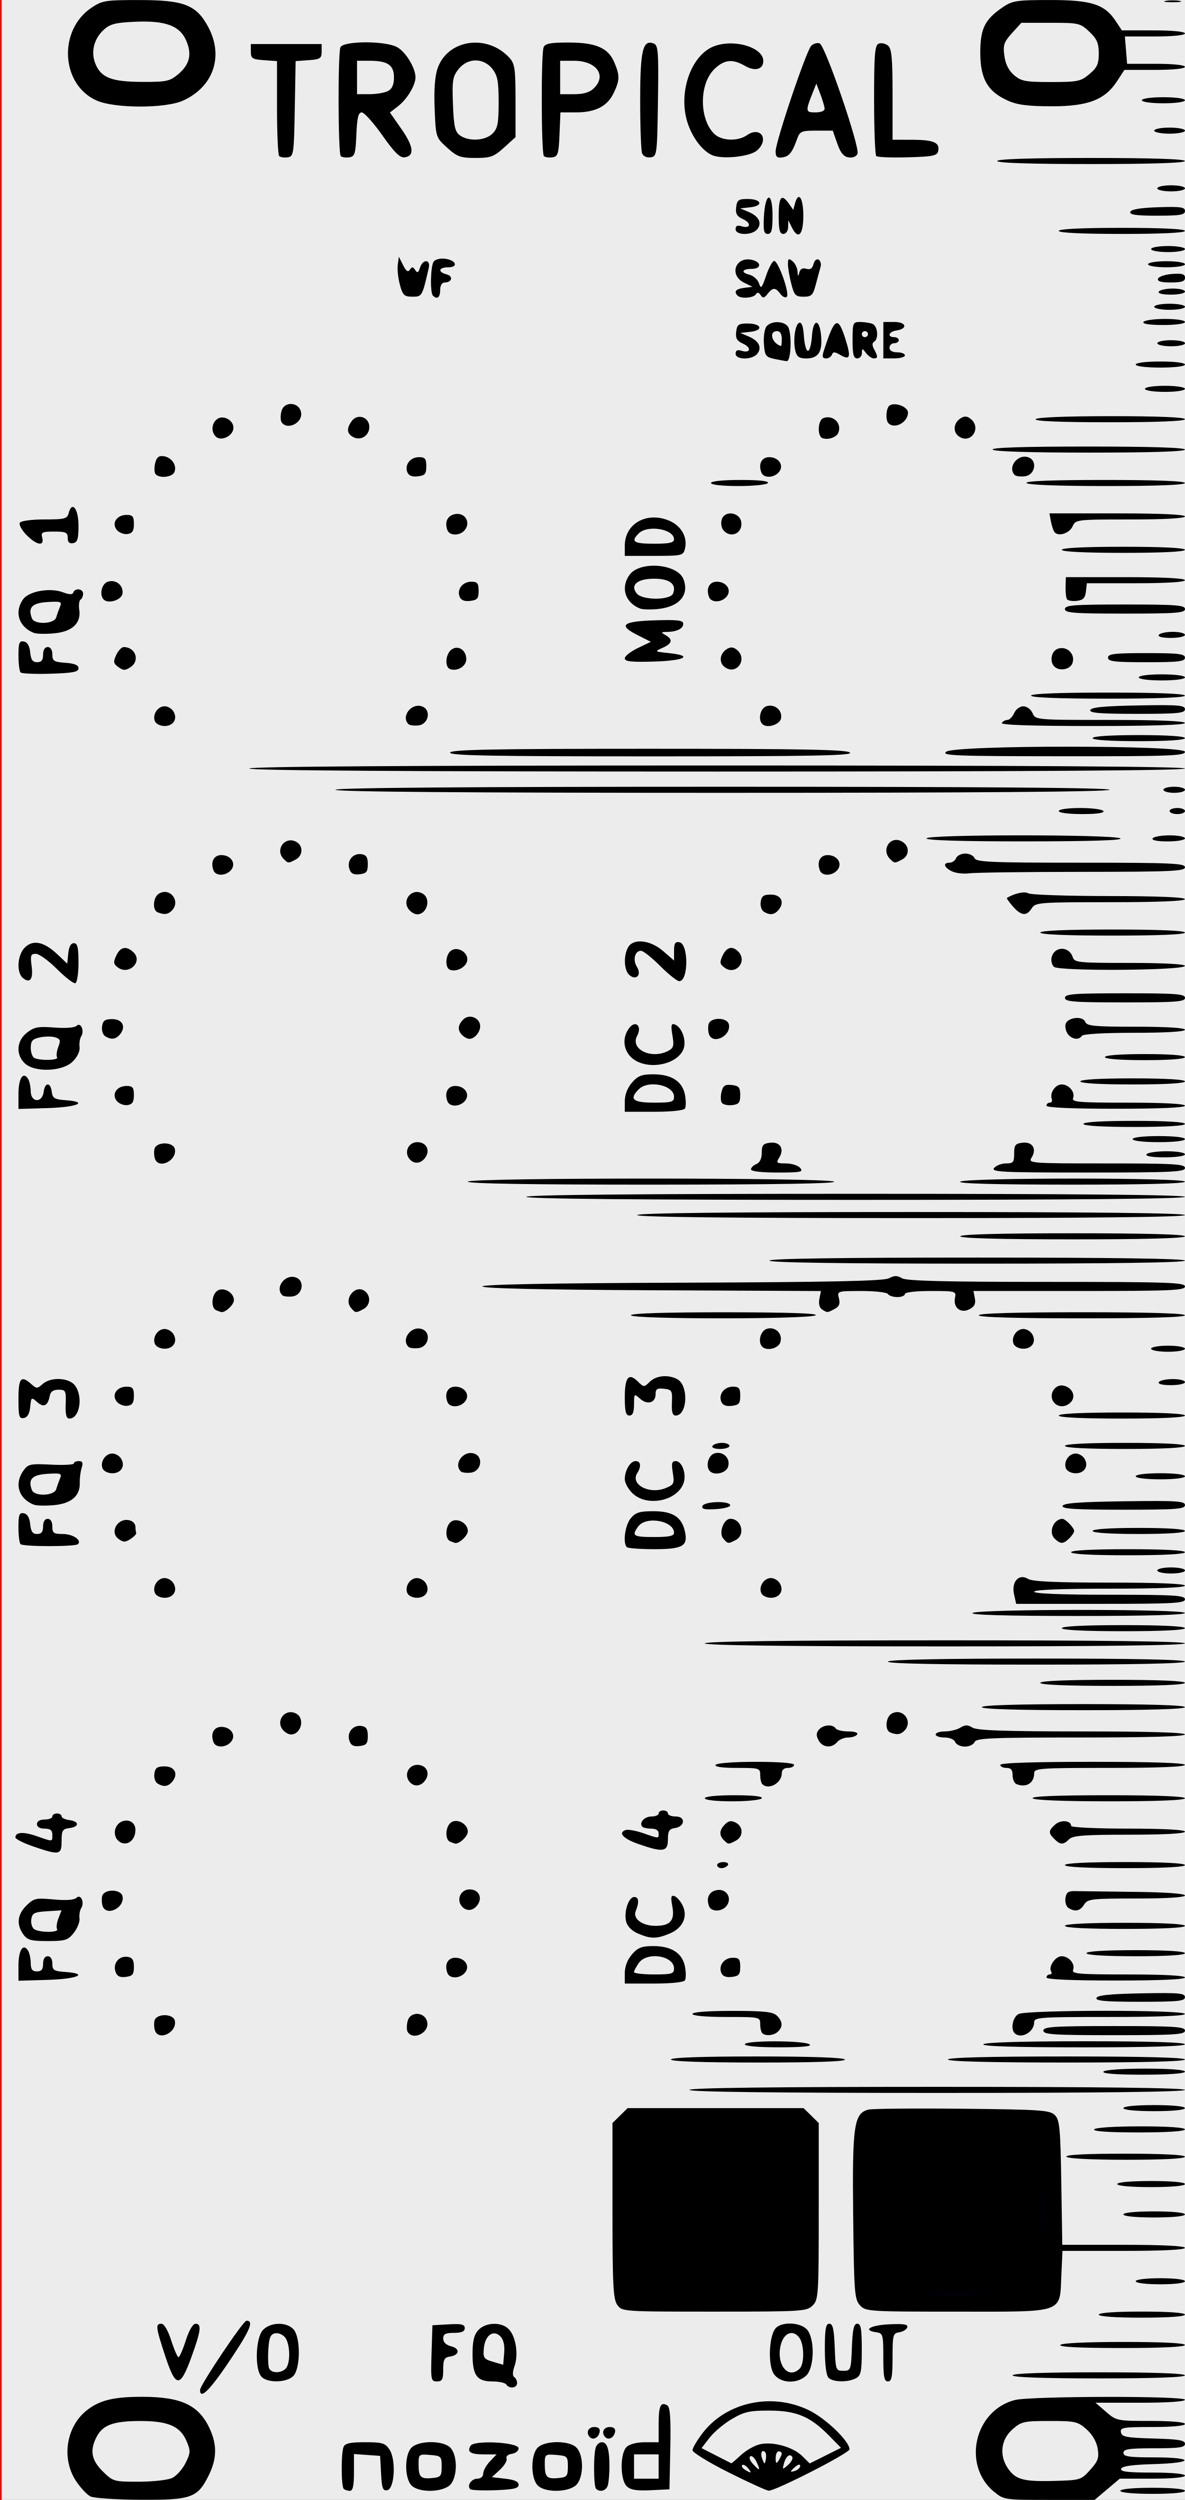<?xml version="1.0" encoding="UTF-8" standalone="no"?>
<!-- Created with Inkscape (http://www.inkscape.org/) -->

<svg
   xmlns:dc="http://purl.org/dc/elements/1.1/"
   xmlns:cc="http://creativecommons.org/ns#"
   xmlns:rdf="http://www.w3.org/1999/02/22-rdf-syntax-ns#"
   xmlns:svg="http://www.w3.org/2000/svg"
   xmlns="http://www.w3.org/2000/svg"
   xmlns:xlink="http://www.w3.org/1999/xlink"
   xmlns:sodipodi="http://sodipodi.sourceforge.net/DTD/sodipodi-0.dtd"
   xmlns:inkscape="http://www.inkscape.org/namespaces/inkscape"
   width="60.96mm"
   height="128.5mm"
   version="1.1"
   viewBox="0 0 60.96 128.5"
   id="svg16"
   sodipodi:docname="nozori_84_TROPICAL.svg"
   inkscape:version="0.92.3 (2405546, 2018-03-11)">
  <rect x="0" y="0" width="60.96" height="128.5" fill="#333333" stroke="none"/>
  <defs
     id="defs20">
    <linearGradient
       inkscape:collect="always"
       id="linearGradient4556">
      <stop
         style="stop-color:#000000;stop-opacity:1;"
         offset="0"
         id="stop4552" />
      <stop
         style="stop-color:#000000;stop-opacity:0;"
         offset="1"
         id="stop4554" />
    </linearGradient>
    <radialGradient
       inkscape:collect="always"
       xlink:href="#linearGradient4556"
       id="radialGradient4560"
       cx="30.633"
       cy="14.416"
       fx="30.633"
       fy="14.416"
       r="3.506"
       gradientTransform="matrix(1,0,0,0.975,0,0.358)"
       gradientUnits="userSpaceOnUse" />
  </defs>
  <sodipodi:namedview
     pagecolor="#ffffff"
     bordercolor="#666666"
     borderopacity="1"
     objecttolerance="10"
     gridtolerance="10"
     guidetolerance="10"
     inkscape:pageopacity="0"
     inkscape:pageshadow="2"
     inkscape:window-width="1920"
     inkscape:window-height="996"
     id="namedview18"
     showgrid="false"
     inkscape:zoom="1.4142136"
     inkscape:cx="-89.612209"
     inkscape:cy="242.27855"
     inkscape:window-x="0"
     inkscape:window-y="27"
     inkscape:window-maximized="1"
     inkscape:current-layer="layer22" />
  <g
     inkscape:groupmode="layer"
     id="layer3"
     inkscape:label="bg uniform"
     style="display:inline">
    <rect
       style="fill:#ececec;fill-opacity:1;fill-rule:nonzero;stroke:#f60000;stroke-width:0.247;stroke-opacity:1"
       id="rect48"
       width="61.164"
       height="128.89"
       x="-0.036"
       y="-0.142" />
    <rect
       style="fill:#000000;fill-opacity:1;fill-rule:nonzero;stroke:#00000a;stroke-width:0.265;stroke-opacity:1"
       id="rect1206"
       width="9.482"
       height="9.163"
       x="32.081"
       y="108.987" />
    <rect
       style="fill:#000000;fill-opacity:1;fill-rule:nonzero;stroke:#00000a;stroke-width:0.3;stroke-opacity:1"
       id="rect1208"
       width="9.035"
       height="8.956"
       x="44.699"
       y="109.009"
       ry="0" />
  </g>
  <g
     inkscape:groupmode="layer"
     id="layer22"
     inkscape:label="TROPICAL"
     style="display:inline">
    <path
       style="fill:#000000;stroke-width:0.157"
       d="m 4.659,128.323 c -0.181,-0.086 -0.519,-0.447 -0.752,-0.801 -0.744,-1.131 -0.515,-2.738 0.51,-3.589 0.666,-0.553 1.418,-0.74 2.946,-0.733 1.979,0.009 2.864,0.431 3.423,1.632 0.382,0.821 0.372,1.545 -0.032,2.37 -0.584,1.191 -0.884,1.301 -3.494,1.289 -1.249,-0.006 -2.419,-0.081 -2.6,-0.168 z m 4.208,-0.957 c 0.218,-0.107 0.524,-0.452 0.68,-0.766 0.257,-0.518 0.262,-0.624 0.052,-1.12 -0.326,-0.768 -0.943,-1.037 -2.379,-1.037 -1.371,0 -1.927,0.199 -2.244,0.803 -0.368,0.701 -0.28,1.204 0.313,1.789 0.527,0.519 0.567,0.531 1.86,0.529 0.731,-0.001 1.499,-0.089 1.718,-0.196 z m 42.266,0.713 c -1.648,-1.368 -1.006,-4.181 1.076,-4.714 0.802,-0.205 8.75,-0.219 8.75,-0.015 0,0.095 -0.89,0.154 -2.301,0.154 h -2.301 l 0.541,0.468 c 0.532,0.46 0.571,0.468 2.301,0.468 1.068,0 1.76,0.061 1.76,0.156 0,0.094 -0.664,0.156 -1.674,0.156 -1.509,0 -1.669,0.027 -1.621,0.273 0.046,0.235 0.277,0.279 1.674,0.318 1.298,0.036 1.621,0.09 1.621,0.273 0,0.186 -0.298,0.229 -1.583,0.229 -1.302,0 -1.583,0.042 -1.583,0.234 0,0.193 0.281,0.234 1.583,0.234 2.094,0 2.071,0.288 -0.027,0.346 -1.114,0.031 -1.63,0.105 -1.676,0.24 -0.05,0.148 0.34,0.195 1.61,0.195 1.012,0 1.676,0.062 1.676,0.156 0,0.094 -0.665,0.156 -1.677,0.156 h -1.677 l -0.647,0.546 -0.647,0.546 h -2.334 c -2.306,0 -2.341,-0.005 -2.843,-0.422 z m 4.948,-1.122 c 0.404,-0.446 0.465,-0.617 0.388,-1.093 -0.057,-0.354 -0.27,-0.724 -0.574,-0.993 -0.451,-0.401 -0.577,-0.429 -1.903,-0.429 -1.329,0 -1.452,0.028 -1.912,0.434 -0.583,0.514 -0.684,1.319 -0.247,1.976 0.399,0.6 0.796,0.713 2.37,0.672 1.371,-0.036 1.408,-0.047 1.878,-0.565 z m 1.553,1.075 c 0,-0.094 0.66,-0.156 1.663,-0.156 1.003,0 1.663,0.062 1.663,0.156 0,0.094 -0.66,0.156 -1.663,0.156 -1.003,0 -1.663,-0.062 -1.663,-0.156 z m -39.953,-0.104 c -0.132,-0.13 -0.139,-1.813 -0.009,-2.147 0.074,-0.189 0.331,-0.247 1.105,-0.247 0.891,0 1.038,0.044 1.259,0.376 0.348,0.523 0.265,2.02 -0.116,2.091 -0.224,0.042 -0.277,-0.102 -0.317,-0.857 l -0.048,-0.908 -0.673,-0.048 -0.673,-0.048 v 0.946 c 0,0.684 -0.058,0.946 -0.211,0.946 -0.116,0 -0.259,-0.047 -0.317,-0.104 z m 3.481,-0.181 c -0.369,-0.402 -0.352,-1.616 0.028,-1.954 0.408,-0.364 1.639,-0.347 1.982,0.027 0.409,0.446 0.354,1.663 -0.09,1.97 -0.493,0.341 -1.59,0.316 -1.919,-0.043 z m 1.559,-0.964 c 0,-0.519 -0.03,-0.549 -0.594,-0.595 -0.579,-0.047 -0.594,-0.035 -0.594,0.481 0,0.661 0.104,0.765 0.707,0.706 0.435,-0.042 0.481,-0.099 0.481,-0.593 z m 1.468,1.162 c -0.182,-0.18 0.064,-0.537 0.369,-0.537 0.176,0 0.3,-0.109 0.3,-0.263 0,-0.145 0.155,-0.426 0.344,-0.625 l 0.344,-0.361 h -0.652 c -0.691,0 -0.885,-0.126 -0.685,-0.444 0.189,-0.302 2.469,-0.18 2.469,0.132 0,0.129 -0.156,0.256 -0.347,0.283 -0.199,0.028 -0.315,0.131 -0.272,0.242 0.041,0.106 -0.112,0.365 -0.34,0.576 l -0.415,0.383 0.688,0.078 c 0.47,0.053 0.688,0.152 0.688,0.312 0,0.184 -0.259,0.244 -1.195,0.279 -0.657,0.025 -1.24,3.1e-4 -1.295,-0.054 z m 3.465,-0.198 c -0.369,-0.402 -0.352,-1.616 0.028,-1.954 0.408,-0.364 1.639,-0.347 1.982,0.027 0.409,0.446 0.354,1.663 -0.09,1.97 -0.493,0.341 -1.59,0.316 -1.919,-0.043 z m 1.559,-0.964 c 0,-0.519 -0.03,-0.549 -0.594,-0.595 -0.579,-0.047 -0.594,-0.035 -0.594,0.481 0,0.661 0.104,0.765 0.707,0.706 0.435,-0.042 0.481,-0.099 0.481,-0.593 z m 1.451,1.145 c -0.132,-0.13 -0.139,-1.813 -0.009,-2.147 0.053,-0.136 0.188,-0.247 0.3,-0.247 0.281,0 0.396,0.362 0.396,1.249 0,0.415 -0.043,0.866 -0.096,1.002 -0.099,0.254 -0.403,0.327 -0.59,0.143 z m 1.575,-0.134 c -0.342,-0.337 -0.347,-1.679 -0.007,-2.014 0.151,-0.149 0.524,-0.245 0.95,-0.245 h 0.701 v -0.928 c 0,-0.949 0.104,-1.172 0.448,-0.963 0.143,0.087 0.183,0.682 0.151,2.215 l -0.044,2.096 -0.971,0.046 c -0.73,0.035 -1.035,-0.017 -1.227,-0.206 z m 1.644,-1.011 v -0.625 h -0.633 -0.633 v 0.625 0.625 h 0.633 0.633 z m 3.602,0.303 c -1.023,-0.511 -1.86,-1.025 -1.86,-1.14 0,-0.116 0.24,-0.521 0.534,-0.9 1.223,-1.579 3.541,-2.075 5.44,-1.163 0.876,0.42 2.101,1.597 2.101,2.017 0,0.193 -3.808,2.14 -4.158,2.125 -0.108,-0.004 -1.033,-0.427 -2.057,-0.938 z m 0.986,-0.229 c -0.11,-0.131 -0.242,-0.197 -0.292,-0.148 -0.05,0.05 0.013,0.156 0.141,0.236 0.335,0.209 0.379,0.183 0.151,-0.088 z m 2.695,-0.11 c 0,-0.091 -0.101,-0.076 -0.238,0.036 -0.131,0.107 -0.238,0.219 -0.238,0.248 0,0.03 0.107,0.014 0.238,-0.036 0.131,-0.049 0.238,-0.161 0.238,-0.248 z m -2.243,-0.193 c -0.098,-0.212 -0.244,-0.346 -0.324,-0.297 -0.08,0.049 -0.023,0.222 0.127,0.385 0.363,0.396 0.411,0.374 0.197,-0.089 z m 1.833,-0.263 c -0.125,-0.199 -0.329,-0.034 -0.43,0.348 -0.083,0.315 -0.074,0.317 0.215,0.06 0.166,-0.148 0.263,-0.331 0.216,-0.407 z m -2.62,-0.112 c 0.267,-0.246 0.712,-0.492 0.988,-0.547 0.678,-0.134 1.678,0.152 2.146,0.614 l 0.384,0.379 0.805,-0.402 0.805,-0.402 -0.614,-0.625 c -0.965,-0.984 -1.682,-1.285 -3.068,-1.288 -1.016,-0.003 -1.294,0.059 -1.926,0.428 -0.406,0.237 -0.925,0.672 -1.152,0.966 l -0.413,0.534 0.756,0.388 c 0.416,0.213 0.767,0.391 0.779,0.395 0.013,0.004 0.242,-0.194 0.509,-0.441 z m 1.224,-0.137 c -0.17,-0.168 -0.261,0.067 -0.141,0.367 0.112,0.281 0.121,0.282 0.176,0.01 0.032,-0.157 0.016,-0.327 -0.035,-0.377 z m 0.854,0.077 c 0.001,-0.064 -0.069,-0.117 -0.156,-0.117 -0.087,0 -0.157,0.158 -0.156,0.351 0.002,0.284 0.032,0.306 0.156,0.117 0.084,-0.129 0.155,-0.287 0.156,-0.351 z m -9.864,-0.842 c -0.224,-0.221 -0.097,-0.524 0.219,-0.524 0.221,0 0.312,0.085 0.277,0.26 -0.057,0.287 -0.327,0.431 -0.497,0.263 z m 0.792,0 c -0.224,-0.221 -0.097,-0.524 0.219,-0.524 0.221,0 0.312,0.085 0.277,0.26 -0.057,0.287 -0.327,0.431 -0.497,0.263 z m -20.851,-2.43 c 0,-0.247 2.222,-3.559 2.387,-3.559 0.394,0 0.197,0.474 -0.838,2.019 -1.043,1.557 -1.549,2.059 -1.549,1.54 z m 15.754,-0.28 c -0.054,-0.086 -0.37,-0.156 -0.702,-0.156 -0.811,0 -1.034,-0.305 -1.034,-1.413 0,-0.666 0.078,-0.988 0.299,-1.228 0.38,-0.414 1.212,-0.432 1.578,-0.033 0.356,0.388 0.492,1.29 0.284,1.879 -0.103,0.292 -0.111,0.51 -0.019,0.566 0.082,0.05 0.149,0.192 0.149,0.316 0,0.255 -0.406,0.306 -0.554,0.069 z m -0.309,-2.48 c -0.362,-0.357 -0.787,-0.043 -0.846,0.627 -0.043,0.486 9.5e-4,0.549 0.475,0.687 l 0.522,0.151 0.05,-0.609 c 0.033,-0.401 -0.036,-0.693 -0.201,-0.856 z m -17.231,1.031 c -0.494,-1.497 -0.516,-1.674 -0.201,-1.674 0.139,0 0.337,0.338 0.504,0.859 0.151,0.472 0.32,0.859 0.375,0.859 0.055,0 0.224,-0.386 0.375,-0.859 0.167,-0.521 0.365,-0.859 0.504,-0.859 0.321,0 0.275,0.368 -0.216,1.716 -0.581,1.597 -0.802,1.59 -1.341,-0.042 z m 4.933,1.034 c -0.341,-0.405 -0.285,-1.977 0.084,-2.38 0.379,-0.413 1.213,-0.436 1.574,-0.043 0.383,0.418 0.365,2.073 -0.028,2.423 -0.377,0.336 -1.348,0.336 -1.631,1.6e-4 z m 1.255,-0.398 c 0.254,-0.25 0.242,-1.244 -0.018,-1.595 -0.115,-0.155 -0.346,-0.255 -0.515,-0.224 -0.244,0.046 -0.316,0.212 -0.355,0.817 -0.027,0.418 -0.011,0.856 0.035,0.974 0.103,0.265 0.597,0.281 0.854,0.028 z m 7.507,-0.788 0.046,-1.444 0.831,-0.047 c 0.666,-0.038 0.831,9.3e-4 0.831,0.195 0,0.173 -0.159,0.242 -0.554,0.242 -0.438,0 -0.554,0.062 -0.554,0.295 0,0.187 0.149,0.332 0.407,0.396 0.476,0.118 0.435,0.457 -0.063,0.529 -0.286,0.042 -0.344,0.153 -0.344,0.664 0,0.513 -0.053,0.614 -0.323,0.614 -0.305,0 -0.32,-0.081 -0.277,-1.444 z m 17.605,1.052 c -0.304,-0.458 -0.249,-1.931 0.087,-2.331 0.322,-0.383 1.362,-0.318 1.661,0.103 0.371,0.522 0.329,1.914 -0.07,2.307 -0.468,0.462 -1.346,0.42 -1.678,-0.08 z m 1.33,-0.264 c 0.254,-0.25 0.242,-1.244 -0.018,-1.595 -0.325,-0.438 -0.8,-0.249 -0.954,0.379 -0.246,1.002 0.387,1.794 0.973,1.216 z m 1.488,0.468 c -0.117,-0.116 -0.19,-0.684 -0.19,-1.483 0,-1.031 0.047,-1.296 0.231,-1.296 0.178,0 0.241,0.275 0.277,1.21 0.045,1.174 0.058,1.21 0.442,1.21 0.384,0 0.397,-0.036 0.442,-1.21 0.036,-0.935 0.099,-1.21 0.277,-1.21 0.184,0 0.231,0.268 0.231,1.322 0,1.147 -0.041,1.343 -0.306,1.483 -0.414,0.218 -1.17,0.204 -1.404,-0.026 z m 2.818,-1.051 c 0,-1.165 -0.021,-1.241 -0.356,-1.288 -0.734,-0.103 -0.32,-0.364 0.649,-0.409 0.77,-0.036 0.99,6.2e-4 0.938,0.156 -0.037,0.112 -0.223,0.225 -0.412,0.253 -0.32,0.046 -0.344,0.137 -0.344,1.288 0,0.997 -0.046,1.238 -0.238,1.238 -0.191,0 -0.238,-0.242 -0.238,-1.238 z m 6.65,0.926 c 0,-0.1 1.583,-0.156 4.433,-0.156 2.85,0 4.433,0.056 4.433,0.156 0,0.1 -1.583,0.156 -4.433,0.156 -2.85,0 -4.433,-0.056 -4.433,-0.156 z m 2.454,-1.561 c 0.06,-0.096 1.321,-0.156 3.255,-0.156 1.999,0 3.157,0.057 3.157,0.156 0,0.099 -1.191,0.156 -3.255,0.156 -2.13,0 -3.221,-0.054 -3.157,-0.156 z m 1.979,-1.561 c 0,-0.097 0.844,-0.156 2.217,-0.156 1.372,0 2.217,0.059 2.217,0.156 0,0.097 -0.844,0.156 -2.217,0.156 -1.372,0 -2.217,-0.059 -2.217,-0.156 z M 31.754,118.474 c -0.209,-0.295 -0.246,-1.027 -0.246,-4.847 v -4.5 l 0.389,-0.383 0.389,-0.383 h 4.527 4.527 l 0.389,0.383 0.389,0.383 v 4.535 c 0,4.327 -0.015,4.549 -0.317,4.847 -0.303,0.298 -0.528,0.312 -5.058,0.312 -4.72,0 -4.742,-0.002 -4.988,-0.347 z m 6.651,-0.695 c 1.157,-0.389 2.346,-1.621 2.69,-2.79 0.992,-3.365 -2.168,-6.59 -5.516,-5.631 -1.268,0.363 -2.147,1.087 -2.781,2.288 -0.495,0.939 -0.527,1.088 -0.463,2.179 0.08,1.357 0.425,2.133 1.335,2.997 1.234,1.173 3.018,1.533 4.734,0.957 z m 5.833,0.714 c -0.279,-0.303 -0.305,-0.655 -0.348,-4.594 -0.051,-4.655 0.039,-5.276 0.788,-5.462 0.202,-0.05 2.377,-0.07 4.834,-0.045 4.038,0.042 4.495,0.073 4.75,0.325 0.249,0.245 0.289,0.657 0.334,3.474 l 0.051,3.196 h 3.155 c 1.998,0 3.155,0.057 3.155,0.156 0,0.099 -1.156,0.156 -3.15,0.156 h -3.15 l -0.057,1.233 c -0.092,2.003 0.231,1.89 -5.36,1.89 -4.577,0 -4.709,-0.009 -5.003,-0.328 z m 6.434,-0.629 c 1.005,-0.297 2.074,-1.215 2.604,-2.237 1.144,-2.206 0.212,-4.85 -2.106,-5.972 -2.205,-1.068 -4.827,-0.181 -5.989,2.026 -0.351,0.667 -0.47,2.55 -0.211,3.333 0.43,1.3 1.418,2.31 2.76,2.82 0.628,0.238 2.185,0.255 2.943,0.031 z m 7.752,-0.604 c 0,-0.091 0.528,-0.156 1.267,-0.156 0.739,0 1.267,0.065 1.267,0.156 0,0.091 -0.528,0.156 -1.267,0.156 -0.739,0 -1.267,-0.065 -1.267,-0.156 z m -0.633,-3.435 c 0,-0.094 0.633,-0.156 1.583,-0.156 0.95,0 1.583,0.062 1.583,0.156 0,0.094 -0.633,0.156 -1.583,0.156 -0.95,0 -1.583,-0.062 -1.583,-0.156 z m -0.317,-1.561 c 0,-0.095 0.686,-0.156 1.742,-0.156 1.056,0 1.742,0.061 1.742,0.156 0,0.095 -0.686,0.156 -1.742,0.156 -1.056,0 -1.742,-0.061 -1.742,-0.156 z m -2.613,-1.405 c -0.064,-0.102 0.975,-0.156 2.999,-0.156 1.959,0 3.097,0.057 3.097,0.156 0,0.099 -1.105,0.156 -2.999,0.156 -1.829,0 -3.037,-0.061 -3.097,-0.156 z m 1.425,-1.405 c 0.058,-0.092 1.031,-0.156 2.384,-0.156 1.419,0 2.286,0.059 2.286,0.156 0,0.097 -0.9,0.156 -2.384,0.156 -1.549,0 -2.35,-0.055 -2.286,-0.156 z m 1.504,-1.093 c 0,-0.094 0.633,-0.156 1.583,-0.156 0.95,0 1.583,0.062 1.583,0.156 0,0.094 -0.633,0.156 -1.583,0.156 -0.95,0 -1.583,-0.062 -1.583,-0.156 z M 35.466,107.423 c 0,-0.103 4.354,-0.156 12.746,-0.156 8.392,0 12.746,0.053 12.746,0.156 0,0.103 -4.354,0.156 -12.746,0.156 -8.392,0 -12.746,-0.053 -12.746,-0.156 z m 21.296,-0.937 c 0.057,-0.091 0.952,-0.156 2.147,-0.156 1.26,0 2.049,0.06 2.049,0.156 0,0.096 -0.821,0.156 -2.147,0.156 -1.391,0 -2.112,-0.055 -2.049,-0.156 z m -22.246,-0.625 c 0,-0.1 1.58,-0.156 4.424,-0.156 2.779,0 4.46,0.058 4.522,0.156 0.064,0.103 -1.45,0.156 -4.424,0.156 -2.909,0 -4.522,-0.056 -4.522,-0.156 z m 14.25,0 c 0,-0.101 2.138,-0.156 6.096,-0.156 3.958,0 6.096,0.055 6.096,0.156 0,0.101 -2.138,0.156 -6.096,0.156 -3.958,0 -6.096,-0.055 -6.096,-0.156 z m -10.45,-0.781 c 0,-0.203 3.006,-0.203 3.325,0 0.161,0.103 -0.335,0.152 -1.544,0.154 -1.084,0.001 -1.781,-0.059 -1.781,-0.154 z m 12.271,0 c 0.062,-0.099 1.981,-0.156 5.234,-0.156 3.319,0 5.137,0.055 5.137,0.156 0,0.101 -1.85,0.156 -5.234,0.156 -3.449,0 -5.201,-0.053 -5.137,-0.156 z m -42.61,-0.694 c -0.048,-0.124 -0.063,-0.352 -0.032,-0.507 0.077,-0.394 0.974,-0.396 1.051,-0.002 0.114,0.582 -0.811,1.044 -1.019,0.509 z m 12.996,0.06 c -0.057,-0.091 -0.059,-0.341 -0.004,-0.556 0.138,-0.542 0.933,-0.48 1.013,0.079 0.077,0.534 -0.733,0.917 -1.009,0.477 z m 18.24,0.061 c -0.058,-0.057 -0.106,-0.268 -0.106,-0.468 0,-0.36 -0.023,-0.364 -1.742,-0.364 -1.056,0 -1.742,-0.061 -1.742,-0.156 0,-0.096 0.788,-0.156 2.047,-0.156 1.65,0 2.095,0.048 2.296,0.245 0.298,0.293 0.317,0.562 0.059,0.816 -0.207,0.204 -0.645,0.249 -0.813,0.083 z m 12.983,0 c -0.219,-0.216 -0.094,-0.828 0.201,-0.983 0.41,-0.216 8.56,-0.222 8.56,-0.005 0,0.1 -1.399,0.156 -3.879,0.156 -3.63,0 -3.879,0.018 -3.879,0.281 0,0.5 -0.677,0.873 -1.003,0.552 z m 1.478,-0.13 c 0,-0.201 0.51,-0.234 3.642,-0.234 3.131,0 3.642,0.033 3.642,0.234 0,0.201 -0.51,0.234 -3.642,0.234 -3.131,0 -3.642,-0.033 -3.642,-0.234 z m 2.731,-1.678 c 0.048,-0.141 0.687,-0.207 2.309,-0.238 1.926,-0.037 2.243,-0.01 2.243,0.195 0,0.203 -0.344,0.238 -2.309,0.238 -1.777,0 -2.294,-0.045 -2.243,-0.195 z M 32.141,101.42 c 0,-0.339 0.137,-0.695 0.371,-0.963 0.303,-0.348 0.503,-0.425 1.096,-0.425 0.938,0 1.497,0.362 1.629,1.056 0.056,0.296 0.055,0.612 -0.002,0.704 -0.062,0.099 -0.713,0.166 -1.599,0.166 H 32.141 Z m 2.533,-0.237 c 0,-0.663 -1.388,-0.88 -1.812,-0.283 -0.136,0.191 -0.246,0.402 -0.246,0.468 0,0.067 0.463,0.121 1.029,0.121 0.917,0 1.029,-0.033 1.029,-0.307 z M 0.95,101.036 c 0,-0.789 0.239,-1.168 0.49,-0.777 0.076,0.118 0.139,0.408 0.141,0.645 0.002,0.324 0.08,0.429 0.319,0.429 0.232,0 0.317,-0.104 0.317,-0.39 0,-0.243 0.09,-0.39 0.238,-0.39 0.146,0 0.238,0.146 0.238,0.381 0,0.337 0.078,0.387 0.673,0.429 1.231,0.088 0.62,0.36 -0.91,0.405 l -1.505,0.045 z m 52.884,0.61 c 0,-0.086 0.075,-0.156 0.168,-0.156 0.092,0 0.125,-0.069 0.072,-0.153 -0.153,-0.244 0.218,-0.784 0.538,-0.784 0.375,0 0.709,0.396 0.591,0.701 -0.08,0.206 0.287,0.236 2.832,0.236 1.844,0 2.924,0.058 2.924,0.156 0,0.1 -1.293,0.156 -3.563,0.156 -2.269,0 -3.563,-0.057 -3.563,-0.156 z M 5.938,101.335 c -0.135,-0.419 0.188,-0.811 0.619,-0.751 0.251,0.035 0.331,0.159 0.331,0.515 0,0.391 -0.07,0.476 -0.422,0.517 -0.314,0.036 -0.449,-0.036 -0.528,-0.281 z m 17.081,0.086 c -0.169,-0.433 0.011,-0.79 0.399,-0.79 0.499,0 0.782,0.433 0.501,0.768 -0.26,0.309 -0.784,0.322 -0.9,0.022 z m 14.084,-0.02 c -0.148,-0.38 0.155,-0.77 0.598,-0.77 0.315,0 0.379,0.079 0.379,0.468 0,0.395 -0.068,0.476 -0.436,0.518 -0.297,0.034 -0.469,-0.035 -0.54,-0.216 z m 18.789,-1.004 c 0,-0.098 0.95,-0.156 2.533,-0.156 1.583,0 2.533,0.059 2.533,0.156 0,0.098 -0.95,0.156 -2.533,0.156 -1.583,0 -2.533,-0.059 -2.533,-0.156 z M 1.196,99.425 c -0.359,-0.506 -0.303,-1.017 0.164,-1.477 0.38,-0.374 0.484,-0.398 1.401,-0.313 0.638,0.059 1.054,0.029 1.168,-0.083 0.225,-0.222 0.435,0.234 0.246,0.534 -0.07,0.111 -0.109,0.347 -0.086,0.524 0.023,0.177 -0.109,0.51 -0.293,0.742 -0.302,0.378 -0.437,0.421 -1.344,0.421 -0.863,0 -1.044,-0.05 -1.255,-0.347 z m 1.741,-0.264 c -0.049,-0.079 -0.018,-0.328 0.069,-0.555 l 0.159,-0.412 -0.751,0.048 c -0.655,0.041 -0.758,0.095 -0.805,0.42 -0.029,0.205 0.042,0.432 0.158,0.505 0.286,0.179 1.283,0.174 1.17,-0.006 z m 29.883,0.225 c -0.314,-0.134 -0.548,-0.369 -0.609,-0.612 -0.127,-0.501 0.126,-1.266 0.419,-1.266 0.231,0 0.26,0.278 0.074,0.722 -0.163,0.39 0.331,0.762 1.013,0.762 0.774,0 1.009,-0.278 0.867,-1.023 -0.087,-0.456 -0.063,-0.563 0.109,-0.508 0.121,0.039 0.309,0.252 0.419,0.474 0.287,0.58 0.014,1.173 -0.668,1.455 -0.674,0.278 -0.968,0.277 -1.623,-0.004 z m 21.963,-0.394 c 0,-0.099 1.135,-0.156 3.088,-0.156 1.953,0 3.088,0.057 3.088,0.156 0,0.099 -1.135,0.156 -3.088,0.156 -1.953,0 -3.088,-0.057 -3.088,-0.156 z M 5.285,97.986 c -0.048,-0.124 -0.063,-0.352 -0.032,-0.507 0.077,-0.394 0.974,-0.396 1.051,-0.002 0.114,0.582 -0.811,1.044 -1.019,0.509 z m 18.476,0.005 c -0.299,-0.355 -0.061,-0.873 0.4,-0.873 0.446,0 0.665,0.391 0.428,0.763 -0.219,0.343 -0.59,0.392 -0.828,0.11 z m 12.716,-0.005 c -0.17,-0.438 0.015,-0.789 0.442,-0.838 0.489,-0.056 0.76,0.458 0.441,0.836 -0.245,0.292 -0.77,0.293 -0.883,0.002 z m 18.49,0.088 c -0.116,-0.073 -0.188,-0.3 -0.158,-0.505 0.042,-0.293 0.147,-0.371 0.489,-0.363 0.239,0.005 1.611,0.023 3.048,0.039 1.616,0.018 2.613,0.089 2.613,0.185 0,0.097 -0.937,0.156 -2.495,0.156 -2.324,0 -2.509,0.021 -2.693,0.312 -0.211,0.334 -0.462,0.388 -0.803,0.175 z M 36.891,95.869 c 0,-0.086 0.147,-0.156 0.326,-0.156 0.179,0 0.282,0.07 0.228,0.156 -0.054,0.086 -0.201,0.156 -0.326,0.156 -0.125,0 -0.228,-0.07 -0.228,-0.156 z m 17.892,0 c 0,-0.099 1.135,-0.156 3.088,-0.156 1.953,0 3.088,0.057 3.088,0.156 0,0.099 -1.135,0.156 -3.088,0.156 -1.953,0 -3.088,-0.057 -3.088,-0.156 z M 1.702,94.907 c -0.501,-0.172 -0.91,-0.38 -0.91,-0.461 0,-0.279 0.41,-0.303 1.096,-0.065 0.85,0.296 0.804,0.3 0.804,-0.074 0,-0.229 -0.106,-0.312 -0.396,-0.312 -0.246,0 -0.396,-0.088 -0.396,-0.234 0,-0.146 0.15,-0.234 0.396,-0.234 0.218,0 0.396,-0.07 0.396,-0.156 0,-0.086 0.107,-0.156 0.238,-0.156 0.131,0 0.238,0.066 0.238,0.146 0,0.08 0.18,0.168 0.401,0.195 0.519,0.064 0.519,0.347 0,0.411 -0.352,0.043 -0.401,0.124 -0.401,0.664 0,0.724 -0.105,0.744 -1.465,0.277 z M 32.864,94.793 c -0.797,-0.277 -1.081,-0.575 -0.689,-0.724 0.12,-0.045 0.527,0.025 0.904,0.156 0.836,0.291 0.804,0.291 0.804,0.004 0,-0.141 -0.147,-0.234 -0.369,-0.234 -0.203,0 -0.412,-0.042 -0.464,-0.093 -0.197,-0.194 0.091,-0.531 0.455,-0.531 0.208,0 0.379,-0.07 0.379,-0.156 0,-0.086 0.107,-0.156 0.238,-0.156 0.131,0 0.238,0.07 0.238,0.156 0,0.086 0.183,0.156 0.407,0.156 0.52,0 0.473,0.522 -0.053,0.596 -0.289,0.041 -0.355,0.15 -0.355,0.586 0,0.634 -0.245,0.674 -1.494,0.24 z M 6.023,94.549 C 5.918,94.425 5.876,94.185 5.93,94.017 c 0.195,-0.607 1.036,-0.573 1.036,0.042 0,0.63 -0.575,0.929 -0.944,0.49 z m 17.133,0.123 c -0.27,-0.107 -0.25,-0.752 0.029,-0.981 0.306,-0.25 0.881,0.05 0.881,0.46 0,0.244 -0.454,0.664 -0.663,0.612 -0.028,-0.007 -0.139,-0.048 -0.248,-0.091 z m 14.084,-0.084 c -0.258,-0.254 -0.239,-0.523 0.059,-0.816 0.188,-0.185 0.323,-0.205 0.554,-0.084 0.394,0.208 0.393,0.718 -6.34e-4,0.926 -0.382,0.201 -0.382,0.201 -0.612,-0.026 z m 17.001,-0.058 c -0.32,-0.316 -0.313,-0.429 0.045,-0.749 0.287,-0.256 0.815,-0.208 0.815,0.074 0,0.077 1.316,0.139 2.929,0.139 1.847,0 2.929,0.058 2.929,0.156 0,0.098 -1.059,0.156 -2.861,0.156 -2.332,0 -2.905,0.043 -3.099,0.234 -0.301,0.297 -0.448,0.295 -0.758,-0.011 z M 36.258,92.434 c 0,-0.093 0.61,-0.156 1.514,-0.156 0.969,0 1.478,0.056 1.416,0.156 -0.054,0.086 -0.735,0.156 -1.514,0.156 -0.838,0 -1.416,-0.064 -1.416,-0.156 z m 16.863,0 c -0.064,-0.103 1.265,-0.156 3.87,-0.156 2.54,0 3.968,0.056 3.968,0.156 0,0.1 -1.396,0.156 -3.87,0.156 -2.409,0 -3.907,-0.059 -3.968,-0.156 z M 8.1,91.672 c -0.116,-0.073 -0.188,-0.3 -0.158,-0.505 0.043,-0.298 0.148,-0.373 0.526,-0.373 0.525,0 0.722,0.396 0.392,0.788 -0.215,0.256 -0.449,0.284 -0.76,0.09 z m 12.97,-0.083 c -0.299,-0.355 -0.061,-0.873 0.4,-0.873 0.446,0 0.665,0.391 0.428,0.763 -0.219,0.343 -0.59,0.392 -0.828,0.11 z m 18.144,0.116 c -0.058,-0.057 -0.106,-0.268 -0.106,-0.468 0,-0.35 -0.049,-0.364 -1.197,-0.364 -0.758,0 -1.161,-0.057 -1.099,-0.156 0.057,-0.091 0.925,-0.156 2.068,-0.156 1.208,0 1.97,0.06 1.97,0.156 0,0.086 -0.142,0.156 -0.317,0.156 -0.199,0 -0.317,0.104 -0.317,0.281 0,0.5 -0.677,0.873 -1.003,0.552 z m 13.076,6.25e-4 c -0.109,-0.043 -0.198,-0.249 -0.198,-0.456 0,-0.273 -0.087,-0.377 -0.317,-0.377 -0.174,0 -0.317,-0.07 -0.317,-0.156 0,-0.101 1.689,-0.156 4.75,-0.156 3.061,0 4.75,0.056 4.75,0.156 0,0.1 -1.399,0.156 -3.879,0.156 -3.63,0 -3.879,0.018 -3.879,0.281 0,0.502 -0.411,0.751 -0.91,0.552 z M 10.985,89.554 c -0.169,-0.433 0.011,-0.79 0.399,-0.79 0.499,0 0.782,0.433 0.501,0.768 -0.26,0.309 -0.784,0.322 -0.9,0.022 z m 6.986,-0.086 c -0.135,-0.419 0.188,-0.811 0.619,-0.751 0.251,0.035 0.331,0.159 0.331,0.515 0,0.391 -0.07,0.476 -0.422,0.517 -0.314,0.036 -0.449,-0.036 -0.528,-0.281 z m 24.14,-0.012 c -0.13,-0.239 -0.126,-0.38 0.014,-0.546 0.217,-0.258 0.719,-0.298 0.862,-0.068 0.054,0.086 0.347,0.156 0.652,0.156 0.329,0 0.514,0.063 0.456,0.156 -0.054,0.086 -0.263,0.156 -0.465,0.156 -0.202,0 -0.456,0.105 -0.564,0.234 -0.28,0.333 -0.75,0.29 -0.955,-0.088 z m 7.029,0.088 c -0.052,-0.134 -0.288,-0.234 -0.549,-0.234 -0.252,0 -0.458,-0.07 -0.458,-0.156 0,-0.086 0.215,-0.156 0.477,-0.156 0.262,0 0.619,-0.087 0.792,-0.194 0.25,-0.154 0.379,-0.154 0.629,0 0.234,0.144 1.672,0.194 5.621,0.194 3.432,0 5.306,0.055 5.306,0.156 0,0.101 -1.894,0.156 -5.366,0.156 -4.624,0 -5.379,0.032 -5.458,0.234 -0.05,0.129 -0.274,0.234 -0.497,0.234 -0.223,0 -0.447,-0.105 -0.497,-0.234 z M 14.598,88.968 c -0.473,-0.466 0.052,-1.196 0.637,-0.887 0.467,0.246 0.256,1.074 -0.273,1.074 -0.096,0 -0.26,-0.084 -0.364,-0.187 z m 31.2,0.084 c -0.293,-0.116 -0.24,-0.795 0.075,-0.969 0.581,-0.321 1.119,0.417 0.645,0.885 -0.198,0.195 -0.386,0.217 -0.72,0.084 z m 4.71,-1.302 c 0,-0.101 1.847,-0.156 5.225,-0.156 3.378,0 5.225,0.055 5.225,0.156 0,0.101 -1.847,0.156 -5.225,0.156 -3.378,0 -5.225,-0.055 -5.225,-0.156 z m 3.008,-1.249 c 0,-0.1 1.346,-0.156 3.721,-0.156 2.375,0 3.721,0.056 3.721,0.156 0,0.1 -1.346,0.156 -3.721,0.156 -2.375,0 -3.721,-0.056 -3.721,-0.156 z m -7.838,-1.093 c 0.063,-0.101 2.799,-0.156 7.689,-0.156 4.955,0 7.591,0.054 7.591,0.156 0,0.102 -2.668,0.156 -7.689,0.156 -5.085,0 -7.655,-0.053 -7.591,-0.156 z m -9.421,-0.937 c 0,-0.103 4.222,-0.156 12.35,-0.156 8.128,0 12.35,0.053 12.35,0.156 0,0.103 -4.222,0.156 -12.35,0.156 -8.128,0 -12.35,-0.053 -12.35,-0.156 z m 18.367,-0.781 c 0,-0.099 1.161,-0.156 3.167,-0.156 2.006,0 3.167,0.057 3.167,0.156 0,0.099 -1.161,0.156 -3.167,0.156 -2.006,0 -3.167,-0.057 -3.167,-0.156 z m -4.592,-0.781 c 0.327,-0.209 10.925,-0.209 10.925,0 0,0.101 -1.964,0.155 -5.581,0.154 -3.662,-0.002 -5.5,-0.054 -5.344,-0.154 z m 2.134,-0.954 c -0.145,-0.65 0.248,-1.088 0.717,-0.799 0.225,0.138 1.396,0.192 4.193,0.192 2.482,0 3.881,0.056 3.881,0.156 0,0.1 -1.399,0.156 -3.879,0.156 -2.481,0 -3.879,0.056 -3.879,0.156 0,0.1 1.399,0.156 3.879,0.156 3.343,0 3.879,0.032 3.879,0.234 0,0.202 -0.588,0.234 -4.342,0.234 H 52.275 Z M 7.965,81.873 c -0.131,-0.337 0.15,-0.759 0.505,-0.759 0.155,0 0.355,0.113 0.443,0.252 0.242,0.378 0.018,0.763 -0.443,0.763 -0.23,0 -0.449,-0.111 -0.505,-0.255 z m 12.983,0 c -0.131,-0.337 0.15,-0.759 0.505,-0.759 0.155,0 0.355,0.113 0.443,0.252 0.242,0.378 0.018,0.763 -0.443,0.763 -0.23,0 -0.449,-0.111 -0.505,-0.255 z m 18.208,0 c -0.131,-0.337 0.15,-0.759 0.505,-0.759 0.155,0 0.355,0.113 0.443,0.252 0.242,0.378 0.018,0.763 -0.443,0.763 -0.23,0 -0.449,-0.111 -0.505,-0.255 z M 59.533,80.724 c 0,-0.086 0.321,-0.156 0.713,-0.156 0.392,0 0.713,0.07 0.713,0.156 0,0.086 -0.321,0.156 -0.713,0.156 -0.392,0 -0.713,-0.07 -0.713,-0.156 z m -4.433,-0.937 c 0,-0.098 1.082,-0.156 2.929,-0.156 1.847,0 2.929,0.058 2.929,0.156 0,0.098 -1.082,0.156 -2.929,0.156 -1.847,0 -2.929,-0.058 -2.929,-0.156 z M 32.247,79.527 c -0.216,-0.213 -0.095,-1.123 0.197,-1.479 0.251,-0.306 0.449,-0.369 1.171,-0.369 0.992,0 1.454,0.296 1.619,1.037 0.168,0.755 -0.108,0.914 -1.581,0.914 -0.715,0 -1.348,-0.047 -1.406,-0.104 z m 2.428,-0.736 c 0,-0.621 -1.433,-0.881 -1.839,-0.333 -0.36,0.485 -0.267,0.548 0.81,0.548 0.769,0 1.029,-0.054 1.029,-0.215 z M 1.055,79.37 c -0.058,-0.057 -0.106,-0.449 -0.106,-0.87 0,-0.645 0.044,-0.758 0.277,-0.714 0.182,0.034 0.294,0.225 0.327,0.558 0.037,0.38 0.126,0.506 0.356,0.506 0.222,0 0.307,-0.108 0.307,-0.39 0,-0.243 0.09,-0.39 0.238,-0.39 0.148,0 0.238,0.147 0.238,0.39 0,0.339 0.07,0.39 0.535,0.39 0.52,0 0.993,0.315 0.783,0.522 -0.137,0.135 -2.817,0.134 -2.954,-0.001 z m 5.051,-0.26 c -0.52,-0.375 0.008,-1.175 0.623,-0.942 0.131,0.049 0.238,0.188 0.238,0.307 0,0.12 0.018,0.262 0.04,0.316 0.022,0.054 -0.107,0.194 -0.287,0.312 -0.272,0.178 -0.375,0.179 -0.613,0.007 z m 17.05,0.104 c -0.27,-0.107 -0.25,-0.752 0.029,-0.981 0.306,-0.25 0.881,0.05 0.881,0.46 0,0.244 -0.454,0.664 -0.663,0.612 -0.028,-0.007 -0.139,-0.048 -0.248,-0.091 z m 14.048,-0.135 c -0.24,-0.285 0.022,-1.01 0.365,-1.01 0.577,0 0.79,0.82 0.283,1.087 -0.394,0.208 -0.409,0.206 -0.648,-0.077 z m 17.043,1.05e-4 c -0.323,-0.319 -0.05,-0.998 0.406,-1.008 0.152,-0.003 0.605,0.462 0.605,0.622 0,0.074 -0.112,0.244 -0.249,0.379 -0.311,0.307 -0.457,0.308 -0.762,0.007 z m 1.961,-0.386 c 0,-0.097 0.897,-0.156 2.375,-0.156 1.478,0 2.375,0.059 2.375,0.156 0,0.097 -0.897,0.156 -2.375,0.156 -1.478,0 -2.375,-0.059 -2.375,-0.156 z M 36.136,77.415 c 0.082,-0.242 1.368,-0.285 1.428,-0.048 0.022,0.086 -0.306,0.178 -0.729,0.204 -0.578,0.036 -0.751,-0.002 -0.699,-0.156 z m 18.528,-0.009 c 0.049,-0.145 0.861,-0.206 3.18,-0.238 2.701,-0.037 3.114,-0.011 3.114,0.195 0,0.205 -0.439,0.238 -3.18,0.238 -2.473,0 -3.165,-0.043 -3.114,-0.195 z M 1.741,77.343 C 0.954,77.028 0.724,76.271 1.207,75.59 1.445,75.255 1.556,75.231 2.632,75.285 c 0.642,0.032 1.167,0.004 1.167,-0.062 0,-0.066 0.115,-0.12 0.256,-0.12 0.193,0 0.229,0.087 0.145,0.351 -0.061,0.193 -0.105,0.536 -0.097,0.762 0.024,0.675 -0.436,1.072 -1.333,1.151 -0.435,0.039 -0.899,0.028 -1.029,-0.025 z m 1.151,-0.796 c 0.044,-0.15 0.133,-0.4 0.197,-0.556 0.106,-0.253 0.038,-0.278 -0.654,-0.234 -0.789,0.05 -1.009,0.282 -0.792,0.838 0.131,0.337 1.148,0.298 1.249,-0.048 z M 32.53,76.749 c -0.214,-0.211 -0.389,-0.532 -0.389,-0.713 0,-0.46 0.284,-0.934 0.56,-0.934 0.262,0 0.299,0.279 0.082,0.616 -0.376,0.586 0.621,1.114 1.457,0.773 0.432,-0.176 0.459,-0.236 0.37,-0.79 -0.077,-0.476 -0.047,-0.599 0.146,-0.599 0.339,0 0.579,0.692 0.4,1.155 -0.354,0.918 -1.9,1.207 -2.626,0.491 z m 25.895,-0.866 c 0,-0.091 0.528,-0.156 1.267,-0.156 0.739,0 1.267,0.065 1.267,0.156 0,0.091 -0.528,0.156 -1.267,0.156 -0.739,0 -1.267,-0.065 -1.267,-0.156 z M 5.274,75.472 c -0.131,-0.337 0.15,-0.759 0.505,-0.759 0.155,0 0.355,0.113 0.443,0.252 0.242,0.378 0.018,0.763 -0.443,0.763 -0.23,0 -0.449,-0.111 -0.505,-0.255 z m 18.431,0.159 c -0.39,-0.385 0.133,-1.089 0.68,-0.917 0.505,0.158 0.376,0.92 -0.166,0.983 -0.221,0.025 -0.453,-0.004 -0.515,-0.065 z m 12.818,-0.007 c -0.24,-0.236 -0.095,-0.815 0.229,-0.916 0.445,-0.139 0.842,0.252 0.7,0.691 -0.103,0.319 -0.69,0.462 -0.929,0.226 z m 18.31,-0.151 c -0.131,-0.337 0.15,-0.759 0.505,-0.759 0.155,0 0.355,0.113 0.443,0.252 0.242,0.378 0.018,0.763 -0.443,0.763 -0.23,0 -0.449,-0.111 -0.505,-0.255 z M 36.654,74.322 c 0.054,-0.086 0.272,-0.156 0.484,-0.156 0.213,0 0.386,0.07 0.386,0.156 0,0.086 -0.218,0.156 -0.484,0.156 -0.283,0 -0.444,-0.065 -0.386,-0.156 z m 18.129,0 c 0,-0.099 1.135,-0.156 3.088,-0.156 1.953,0 3.088,0.057 3.088,0.156 0,0.099 -1.135,0.156 -3.088,0.156 -1.953,0 -3.088,-0.057 -3.088,-0.156 z M 0.95,71.913 c 0,-1.087 0.132,-1.24 0.66,-0.768 0.269,0.24 0.31,0.24 0.579,0 0.433,-0.387 1.378,-0.337 1.681,0.089 0.415,0.584 0.219,1.683 -0.299,1.683 -0.158,0 -0.211,-0.204 -0.192,-0.742 0.024,-0.693 -3.484e-4,-0.742 -0.368,-0.742 -0.269,0 -0.412,0.099 -0.451,0.312 -0.094,0.516 -0.31,0.625 -0.645,0.326 C 1.614,71.803 1.604,71.81 1.554,72.316 1.521,72.662 1.411,72.853 1.227,72.888 0.986,72.933 0.95,72.806 0.95,71.913 Z M 54.466,72.761 c 0,-0.099 1.188,-0.156 3.246,-0.156 2.058,0 3.246,0.057 3.246,0.156 0,0.099 -1.188,0.156 -3.246,0.156 -2.058,0 -3.246,-0.057 -3.246,-0.156 z M 32.141,71.833 c 0,-1.043 0.198,-1.288 0.667,-0.826 0.312,0.308 0.324,0.308 0.617,0.019 0.328,-0.324 0.944,-0.383 1.411,-0.137 0.599,0.316 0.533,1.872 -0.079,1.872 -0.161,0 -0.214,-0.184 -0.192,-0.664 0.028,-0.616 -9.5e-4,-0.667 -0.405,-0.713 -0.353,-0.04 -0.435,0.013 -0.435,0.278 0,0.448 -0.42,0.571 -0.798,0.234 -0.303,-0.271 -0.311,-0.264 -0.311,0.293 0,0.403 -0.07,0.571 -0.237,0.571 -0.184,0 -0.238,-0.207 -0.238,-0.928 z M 6.012,72.052 c -0.288,-0.342 -0.01,-0.775 0.497,-0.775 0.315,0 0.379,0.079 0.379,0.468 0,0.356 -0.079,0.48 -0.331,0.515 -0.182,0.026 -0.427,-0.068 -0.545,-0.208 z m 17.007,0.015 c -0.169,-0.433 0.011,-0.79 0.399,-0.79 0.499,0 0.782,0.433 0.501,0.768 -0.26,0.309 -0.784,0.322 -0.9,0.022 z m 14.084,-0.02 c -0.148,-0.38 0.155,-0.77 0.598,-0.77 0.315,0 0.379,0.079 0.379,0.468 0,0.395 -0.068,0.476 -0.436,0.518 -0.297,0.034 -0.469,-0.035 -0.54,-0.216 z m 17.059,-0.046 c -0.203,-0.374 0.13,-0.859 0.536,-0.78 0.444,0.086 0.664,0.525 0.413,0.824 -0.281,0.334 -0.756,0.312 -0.949,-0.043 z m 5.451,-0.958 c 0.054,-0.086 0.379,-0.156 0.722,-0.156 0.343,0 0.624,0.07 0.624,0.156 0,0.086 -0.325,0.156 -0.722,0.156 -0.441,0 -0.684,-0.061 -0.624,-0.156 z M 59.216,69.326 c 0,-0.086 0.392,-0.156 0.871,-0.156 0.479,0 0.871,0.07 0.871,0.156 0,0.086 -0.392,0.156 -0.871,0.156 -0.479,0 -0.871,-0.07 -0.871,-0.156 z M 7.965,69.07 C 7.834,68.734 8.116,68.311 8.47,68.311 c 0.155,0 0.355,0.113 0.443,0.252 0.242,0.378 0.018,0.763 -0.443,0.763 -0.23,0 -0.449,-0.111 -0.505,-0.255 z m 13.047,0.159 c -0.39,-0.385 0.133,-1.089 0.68,-0.917 0.505,0.158 0.376,0.92 -0.166,0.983 -0.221,0.025 -0.453,-0.004 -0.515,-0.065 z m 18.201,-0.007 c -0.24,-0.236 -0.095,-0.815 0.229,-0.916 0.445,-0.139 0.842,0.252 0.7,0.691 -0.103,0.319 -0.69,0.462 -0.929,0.226 z M 52.14,69.07 C 52.009,68.734 52.291,68.311 52.646,68.311 c 0.155,0 0.355,0.113 0.443,0.252 0.242,0.378 0.018,0.763 -0.443,0.763 -0.23,0 -0.449,-0.111 -0.505,-0.255 z M 32.458,67.608 c 0,-0.101 1.727,-0.155 4.869,-0.154 3.202,0.002 4.787,0.054 4.631,0.154 -0.326,0.208 -9.5,0.208 -9.5,0 z m 17.892,0 c 0,-0.101 1.874,-0.156 5.304,-0.156 3.431,0 5.304,0.055 5.304,0.156 0,0.101 -1.874,0.156 -5.304,0.156 -3.431,0 -5.304,-0.055 -5.304,-0.156 z M 11.123,67.349 c -0.27,-0.107 -0.25,-0.752 0.029,-0.981 0.306,-0.25 0.881,0.05 0.881,0.46 0,0.244 -0.454,0.664 -0.663,0.612 -0.028,-0.007 -0.139,-0.048 -0.248,-0.091 z m 6.933,-0.123 c -0.401,-0.477 0.251,-1.239 0.726,-0.85 0.313,0.256 0.267,0.727 -0.089,0.915 -0.392,0.207 -0.41,0.205 -0.637,-0.065 z m 24.237,0.085 C 42.158,67.226 42.103,67.016 42.152,66.767 l 0.079,-0.406 -8.686,-0.04 c -5.625,-0.026 -8.7,-0.095 -8.726,-0.196 -0.026,-0.103 3.489,-0.169 10.252,-0.193 7.697,-0.028 10.384,-0.085 10.658,-0.227 0.285,-0.148 0.433,-0.148 0.671,-0.002 0.226,0.139 2.157,0.188 7.432,0.188 6.23,0 7.127,0.029 7.127,0.234 0,0.204 -0.71,0.234 -5.441,0.234 h -5.441 l 0.073,0.377 c 0.053,0.272 -0.022,0.427 -0.27,0.557 -0.451,0.238 -0.851,-0.066 -0.753,-0.573 0.069,-0.354 0.044,-0.361 -1.254,-0.361 -0.777,0 -1.324,0.065 -1.324,0.156 0,0.086 -0.174,0.156 -0.386,0.156 -0.213,0 -0.431,-0.07 -0.484,-0.156 -0.054,-0.086 -0.665,-0.156 -1.358,-0.156 -1.254,0 -1.26,0.002 -1.164,0.378 0.071,0.28 0.014,0.421 -0.224,0.546 -0.381,0.201 -0.363,0.2 -0.64,0.027 z M 14.521,66.574 c -0.39,-0.385 0.133,-1.089 0.68,-0.917 0.505,0.158 0.376,0.92 -0.166,0.983 -0.221,0.025 -0.453,-0.004 -0.515,-0.065 z m 25.062,-1.777 c 0,-0.103 3.668,-0.156 10.688,-0.156 7.019,0 10.688,0.054 10.688,0.156 0,0.103 -3.668,0.156 -10.688,0.156 -7.019,0 -10.688,-0.054 -10.688,-0.156 z m 9.817,-1.249 c 0,-0.101 2.032,-0.156 5.779,-0.156 3.747,0 5.779,0.055 5.779,0.156 0,0.101 -2.032,0.156 -5.779,0.156 -3.747,0 -5.779,-0.055 -5.779,-0.156 z M 32.775,62.456 c 0,-0.103 4.803,-0.156 14.092,-0.156 9.289,0 14.092,0.053 14.092,0.156 0,0.103 -4.803,0.156 -14.092,0.156 -9.289,0 -14.092,-0.053 -14.092,-0.156 z m -5.7,-0.937 c 0,-0.103 5.753,-0.156 16.942,-0.156 11.189,0 16.942,0.053 16.942,0.156 0,0.103 -5.753,0.156 -16.942,0.156 -11.189,0 -16.942,-0.053 -16.942,-0.156 z m -3.008,-0.781 c 0,-0.21 18.512,-0.21 18.842,0 0.155,0.099 -3.085,0.152 -9.302,0.154 -6.256,0.002 -9.54,-0.051 -9.54,-0.154 z m 25.333,0 c 0.328,-0.209 11.558,-0.209 11.558,0 0,0.101 -2.07,0.155 -5.898,0.154 -3.866,-0.002 -5.816,-0.055 -5.66,-0.154 z M 38.633,60.108 c 0,-0.089 0.125,-0.212 0.277,-0.273 0.177,-0.072 0.277,-0.281 0.277,-0.58 0,-0.395 0.068,-0.476 0.436,-0.518 0.514,-0.058 0.742,0.325 0.458,0.773 -0.167,0.263 -0.132,0.292 0.351,0.292 0.295,0 0.625,0.105 0.733,0.234 0.173,0.205 0.027,0.234 -1.168,0.234 -0.833,0 -1.365,-0.063 -1.365,-0.161 z m 12.508,-0.073 c 0.108,-0.129 0.385,-0.234 0.615,-0.234 0.366,0 0.417,-0.063 0.416,-0.507 -0.001,-0.438 0.058,-0.514 0.435,-0.557 0.514,-0.058 0.742,0.325 0.458,0.773 -0.178,0.282 -0.05,0.292 3.854,0.292 3.485,0 4.039,0.032 4.039,0.234 0,0.203 -0.662,0.234 -5.007,0.234 -4.433,0 -4.984,-0.027 -4.81,-0.234 z M 7.977,59.576 c -0.048,-0.124 -0.063,-0.352 -0.032,-0.507 0.077,-0.394 0.974,-0.396 1.051,-0.002 0.114,0.582 -0.811,1.044 -1.019,0.509 z m 13.093,0.005 c -0.299,-0.355 -0.061,-0.873 0.4,-0.873 0.446,0 0.665,0.391 0.428,0.763 -0.219,0.343 -0.59,0.392 -0.828,0.11 z m 37.909,-0.248 c 0.054,-0.086 0.521,-0.156 1.039,-0.156 0.522,0 0.941,0.07 0.941,0.156 0,0.088 -0.452,0.156 -1.039,0.156 -0.652,0 -1.002,-0.058 -0.941,-0.156 z m -0.713,-0.781 c 0,-0.092 0.554,-0.156 1.346,-0.156 0.792,0 1.346,0.064 1.346,0.156 0,0.092 -0.554,0.156 -1.346,0.156 -0.792,0 -1.346,-0.064 -1.346,-0.156 z m -2.533,-0.781 c 0,-0.098 0.976,-0.156 2.613,-0.156 1.636,0 2.613,0.058 2.613,0.156 0,0.098 -0.976,0.156 -2.613,0.156 -1.636,0 -2.613,-0.058 -2.613,-0.156 z M 32.141,56.609 c 0,-0.339 0.137,-0.695 0.371,-0.963 0.303,-0.348 0.503,-0.425 1.096,-0.425 0.938,0 1.497,0.362 1.629,1.056 0.056,0.296 0.055,0.612 -0.002,0.704 -0.062,0.099 -0.713,0.166 -1.599,0.166 H 32.141 Z m 2.533,-0.237 c 0,-0.594 -1.314,-0.873 -1.81,-0.385 -0.517,0.51 -0.312,0.691 0.78,0.691 0.917,0 1.029,-0.033 1.029,-0.307 z M 0.95,56.225 c 0,-0.789 0.239,-1.168 0.49,-0.777 0.076,0.118 0.139,0.408 0.141,0.645 0.003,0.584 0.591,0.615 0.665,0.034 0.064,-0.507 0.352,-0.513 0.416,-0.009 0.042,0.333 0.141,0.393 0.713,0.434 1.222,0.088 0.605,0.359 -0.919,0.405 L 0.95,57.002 Z M 53.833,56.835 c 0,-0.086 0.077,-0.156 0.172,-0.156 0.094,0 0.14,-0.088 0.101,-0.195 -0.112,-0.307 0.185,-0.742 0.506,-0.742 0.375,0 0.709,0.396 0.591,0.701 -0.08,0.206 0.287,0.236 2.832,0.236 1.844,0 2.924,0.058 2.924,0.156 0,0.099 -1.293,0.156 -3.563,0.156 -2.269,0 -3.563,-0.057 -3.563,-0.156 z M 6.012,56.595 c -0.288,-0.342 -0.01,-0.775 0.497,-0.775 0.315,0 0.379,0.079 0.379,0.468 0,0.356 -0.079,0.48 -0.331,0.515 -0.182,0.026 -0.427,-0.068 -0.545,-0.208 z m 17.007,0.015 c -0.169,-0.433 0.011,-0.79 0.399,-0.79 0.499,0 0.782,0.433 0.501,0.768 -0.26,0.309 -0.784,0.322 -0.9,0.022 z m 14.11,0.069 c -0.06,-0.096 -0.064,-0.35 -0.009,-0.565 0.08,-0.315 0.183,-0.382 0.529,-0.342 0.361,0.041 0.43,0.124 0.43,0.517 0,0.391 -0.07,0.476 -0.42,0.516 -0.231,0.026 -0.47,-0.03 -0.529,-0.126 z M 55.575,55.586 c 0,-0.098 1.003,-0.156 2.692,-0.156 1.689,0 2.692,0.058 2.692,0.156 0,0.098 -1.003,0.156 -2.692,0.156 -1.689,0 -2.692,-0.058 -2.692,-0.156 z M 1.266,54.649 c -0.463,-0.456 -0.41,-1.154 0.119,-1.567 0.372,-0.291 0.577,-0.329 1.413,-0.265 0.575,0.045 1.045,0.009 1.143,-0.088 0.214,-0.211 0.416,0.258 0.234,0.545 -0.07,0.111 -0.107,0.359 -0.082,0.55 0.027,0.208 -0.115,0.506 -0.354,0.742 -0.531,0.523 -1.976,0.571 -2.472,0.082 z m 1.671,-0.299 c -0.049,-0.079 -0.021,-0.321 0.063,-0.538 0.128,-0.331 0.101,-0.411 -0.161,-0.493 -0.172,-0.054 -0.525,-0.052 -0.785,0.004 -0.388,0.084 -0.471,0.181 -0.471,0.545 0,0.244 0.089,0.478 0.198,0.522 0.35,0.139 1.249,0.108 1.156,-0.04 z m 29.901,0.238 c -0.715,-0.315 -0.933,-1.124 -0.47,-1.743 0.326,-0.435 0.675,-0.096 0.409,0.396 -0.377,0.694 0.737,1.23 1.604,0.773 0.27,-0.142 0.302,-0.264 0.21,-0.799 -0.085,-0.495 -0.062,-0.616 0.107,-0.562 0.373,0.12 0.631,0.831 0.462,1.271 -0.269,0.697 -1.467,1.04 -2.321,0.665 z m 24.003,-0.251 c 0,-0.096 0.792,-0.156 2.058,-0.156 1.267,0 2.058,0.06 2.058,0.156 0,0.096 -0.792,0.156 -2.058,0.156 -1.267,0 -2.058,-0.06 -2.058,-0.156 z M 5.409,53.262 c -0.116,-0.073 -0.188,-0.3 -0.158,-0.505 0.043,-0.298 0.148,-0.373 0.526,-0.373 0.525,0 0.722,0.396 0.392,0.788 -0.215,0.256 -0.449,0.284 -0.76,0.09 z m 18.373,-0.05 c -0.258,-0.254 -0.239,-0.523 0.059,-0.816 0.305,-0.3 0.86,-0.072 0.86,0.353 0,0.31 -0.29,0.65 -0.554,0.65 -0.096,0 -0.26,-0.084 -0.364,-0.187 z m 12.696,-0.038 c -0.048,-0.124 -0.063,-0.352 -0.032,-0.507 0.077,-0.394 0.974,-0.396 1.051,-0.002 0.114,0.582 -0.811,1.044 -1.019,0.509 z m 18.471,-0.002 c -0.105,-0.125 -0.166,-0.353 -0.137,-0.507 0.071,-0.369 0.886,-0.477 1.019,-0.135 0.081,0.208 0.473,0.245 2.612,0.245 1.572,0 2.516,0.059 2.516,0.156 0,0.098 -0.973,0.156 -2.603,0.156 -1.565,0 -2.642,0.062 -2.701,0.156 -0.142,0.226 -0.486,0.192 -0.706,-0.071 z m -0.165,-1.881 c 0,-0.2 0.449,-0.234 3.088,-0.234 2.639,0 3.088,0.034 3.088,0.234 0,0.2 -0.449,0.234 -3.088,0.234 -2.639,0 -3.088,-0.034 -3.088,-0.234 z M 2.93,49.81 C 2.501,49.38 2.012,49.028 1.845,49.028 c -0.263,0 -0.292,0.084 -0.219,0.625 0.092,0.677 -0.081,0.918 -0.446,0.619 C 0.835,49.988 0.892,49.084 1.28,48.702 1.703,48.285 2.268,48.405 2.957,49.058 L 3.46,49.535 3.511,49.008 C 3.544,48.666 3.645,48.481 3.8,48.481 c 0.186,0 0.238,0.215 0.238,1.002 0,0.551 -0.073,1.026 -0.163,1.055 -0.09,0.029 -0.514,-0.298 -0.944,-0.729 z M 33.962,49.652 c -0.429,-0.429 -0.874,-0.781 -0.989,-0.781 -0.313,0 -0.434,0.468 -0.211,0.82 0.259,0.408 -0.019,0.728 -0.377,0.435 -0.28,-0.229 -0.322,-0.976 -0.08,-1.421 0.264,-0.487 1.139,-0.399 1.81,0.183 l 0.56,0.485 v -0.496 c 0,-0.388 0.06,-0.485 0.277,-0.444 0.477,0.089 0.468,2.001 -0.009,2.001 -0.11,0 -0.552,-0.351 -0.981,-0.781 z M 6.077,49.737 C 5.834,49.561 5.819,49.47 5.98,49.123 6.193,48.66 6.512,48.602 6.875,48.961 c 0.479,0.472 -0.245,1.175 -0.798,0.776 z m 17.078,0.114 c -0.27,-0.093 -0.25,-0.742 0.029,-0.971 0.331,-0.271 0.916,0.067 0.851,0.493 -0.051,0.335 -0.534,0.598 -0.88,0.478 z M 37.276,49.741 c -0.25,-0.18 -0.265,-0.27 -0.104,-0.618 0.203,-0.439 0.493,-0.519 0.797,-0.22 0.506,0.499 -0.117,1.254 -0.692,0.839 z m 16.939,-0.047 c -0.107,-0.106 -0.159,-0.329 -0.114,-0.497 0.152,-0.571 0.899,-0.571 1.083,9.37e-4 0.09,0.278 0.281,0.298 2.935,0.298 1.71,0 2.839,0.06 2.839,0.15 0,0.24 -6.503,0.286 -6.744,0.048 z m -0.698,-1.759 c 0,-0.1 1.346,-0.156 3.721,-0.156 2.375,0 3.721,0.056 3.721,0.156 0,0.1 -1.346,0.156 -3.721,0.156 -2.375,0 -3.721,-0.056 -3.721,-0.156 z M 8.114,46.895 c -0.293,-0.116 -0.24,-0.795 0.075,-0.969 0.581,-0.321 1.119,0.417 0.645,0.885 -0.198,0.195 -0.386,0.217 -0.72,0.084 z m 12.975,-0.084 c -0.473,-0.466 0.052,-1.196 0.637,-0.887 0.467,0.246 0.256,1.074 -0.273,1.074 -0.096,0 -0.26,-0.084 -0.364,-0.187 z m 18.202,0.05 c -0.116,-0.073 -0.188,-0.3 -0.158,-0.505 0.043,-0.298 0.148,-0.373 0.526,-0.373 0.525,0 0.722,0.396 0.392,0.788 -0.215,0.256 -0.449,0.284 -0.76,0.09 z m 12.816,-0.268 c -0.196,-0.223 -0.334,-0.419 -0.306,-0.437 0.379,-0.236 0.913,-0.353 1.095,-0.239 0.123,0.077 1.986,0.14 4.142,0.142 2.505,0.002 3.919,0.059 3.919,0.159 0,0.1 -1.386,0.156 -3.841,0.156 -3.67,0 -3.85,0.014 -4.039,0.312 -0.266,0.419 -0.542,0.393 -0.97,-0.093 z M 10.985,44.743 c -0.169,-0.433 0.011,-0.79 0.399,-0.79 0.499,0 0.782,0.433 0.501,0.768 -0.26,0.309 -0.784,0.322 -0.9,0.022 z m 6.986,-0.086 c -0.135,-0.419 0.188,-0.811 0.619,-0.751 0.251,0.035 0.331,0.159 0.331,0.515 0,0.391 -0.07,0.476 -0.422,0.517 -0.314,0.036 -0.449,-0.036 -0.528,-0.281 z m 24.206,0.086 c -0.169,-0.433 0.011,-0.79 0.399,-0.79 0.499,0 0.782,0.433 0.501,0.768 -0.26,0.309 -0.784,0.322 -0.9,0.022 z m 6.787,0.042 c -0.409,-0.203 -0.47,-0.441 -0.114,-0.441 0.133,0 0.283,-0.105 0.334,-0.234 0.05,-0.129 0.264,-0.234 0.475,-0.234 0.211,0 0.425,0.105 0.475,0.234 0.079,0.202 0.833,0.234 5.458,0.234 4.665,0 5.366,0.031 5.366,0.234 0,0.203 -0.691,0.234 -5.265,0.236 -2.896,9.37e-4 -5.514,0.035 -5.819,0.075 -0.305,0.04 -0.714,-0.006 -0.91,-0.104 z M 14.598,44.156 c -0.473,-0.466 0.052,-1.196 0.637,-0.887 0.373,0.197 0.358,0.71 -0.025,0.913 -0.382,0.201 -0.382,0.201 -0.612,-0.026 z m 31.192,0 c -0.478,-0.471 0.007,-1.219 0.592,-0.911 0.412,0.217 0.423,0.724 0.021,0.937 -0.382,0.201 -0.382,0.201 -0.612,-0.026 z m 1.868,-1.062 c 0,-0.208 9.648,-0.208 9.975,0 0.156,0.099 -1.513,0.152 -4.869,0.154 -3.3,0.002 -5.106,-0.053 -5.106,-0.154 z m 11.638,0 c 0.054,-0.086 0.45,-0.156 0.88,-0.156 0.43,0 0.782,0.07 0.782,0.156 0,0.086 -0.396,0.156 -0.88,0.156 -0.546,0 -0.843,-0.059 -0.782,-0.156 z m -4.829,-1.405 c 0,-0.089 0.472,-0.156 1.099,-0.156 0.604,0 1.143,0.07 1.197,0.156 0.062,0.099 -0.341,0.156 -1.099,0.156 -0.692,0 -1.197,-0.066 -1.197,-0.156 z m 5.7,0 c 0,-0.086 0.178,-0.156 0.396,-0.156 0.218,0 0.396,0.07 0.396,0.156 0,0.086 -0.178,0.156 -0.396,0.156 -0.218,0 -0.396,-0.07 -0.396,-0.156 z M 17.258,40.596 c 0,-0.103 6.759,-0.156 19.959,-0.156 13.266,0 19.927,0.052 19.862,0.156 -0.064,0.103 -6.889,0.156 -19.959,0.156 -13.135,0 -19.862,-0.053 -19.862,-0.156 z m 42.592,0 c 0,-0.086 0.249,-0.156 0.554,-0.156 0.305,0 0.554,0.07 0.554,0.156 0,0.086 -0.249,0.156 -0.554,0.156 -0.305,0 -0.554,-0.07 -0.554,-0.156 z M 12.825,39.503 c 0,-0.103 8.128,-0.156 24.067,-0.156 15.939,0 24.067,0.053 24.067,0.156 0,0.103 -8.128,0.156 -24.067,0.156 -15.939,0 -24.067,-0.053 -24.067,-0.156 z m 10.331,-0.82 c 0.052,-0.153 2.237,-0.195 10.218,-0.195 7.91,0 10.196,0.043 10.35,0.195 0.158,0.156 -1.885,0.195 -10.218,0.195 -8.262,0 -10.402,-0.04 -10.35,-0.195 z m 25.522,-0.044 c 0.467,-0.348 12.28,-0.343 12.28,0.005 0,0.204 -0.803,0.234 -6.294,0.229 -5.569,-0.004 -6.258,-0.031 -5.986,-0.234 z m 7.53,-0.698 c 0,-0.097 0.897,-0.156 2.375,-0.156 1.478,0 2.375,0.059 2.375,0.156 0,0.097 -0.897,0.156 -2.375,0.156 -1.478,0 -2.375,-0.059 -2.375,-0.156 z M 7.965,37.062 C 7.834,36.725 8.116,36.303 8.47,36.303 c 0.155,0 0.355,0.113 0.443,0.252 0.242,0.378 0.018,0.763 -0.443,0.763 -0.23,0 -0.449,-0.111 -0.505,-0.255 z m 13.047,0.159 c -0.39,-0.385 0.133,-1.089 0.68,-0.917 0.505,0.158 0.376,0.92 -0.166,0.983 -0.221,0.025 -0.453,-0.004 -0.515,-0.065 z m 18.208,0 c -0.241,-0.238 -0.108,-0.82 0.211,-0.92 0.416,-0.13 0.813,0.194 0.752,0.613 -0.048,0.328 -0.724,0.544 -0.964,0.307 z m 12.316,-0.059 c 0.054,-0.086 0.184,-0.156 0.288,-0.156 0.105,0 0.261,-0.158 0.347,-0.351 0.087,-0.196 0.296,-0.351 0.473,-0.351 0.177,0 0.386,0.155 0.473,0.351 0.156,0.35 0.166,0.351 3.998,0.351 2.456,0 3.842,0.056 3.842,0.156 0,0.101 -1.692,0.156 -4.759,0.156 -3.133,0 -4.726,-0.053 -4.662,-0.156 z m 4.552,-0.664 c 0.048,-0.142 0.719,-0.207 2.467,-0.238 2.066,-0.037 2.402,-0.01 2.402,0.195 0,0.203 -0.361,0.238 -2.467,0.238 -1.903,0 -2.452,-0.045 -2.402,-0.195 z m -3.048,-0.742 c 0,-0.1 1.425,-0.156 3.958,-0.156 2.533,0 3.958,0.056 3.958,0.156 0,0.1 -1.425,0.156 -3.958,0.156 -2.533,0 -3.958,-0.056 -3.958,-0.156 z m 5.542,-0.937 c 0,-0.09 0.501,-0.156 1.188,-0.156 0.686,0 1.188,0.066 1.188,0.156 0,0.09 -0.501,0.156 -1.188,0.156 -0.686,0 -1.188,-0.066 -1.188,-0.156 z M 1.061,34.565 C 1,34.504 0.95,34.11 0.95,33.689 c 0,-0.645 0.044,-0.758 0.277,-0.714 0.182,0.034 0.294,0.225 0.327,0.558 0.037,0.38 0.126,0.506 0.356,0.506 0.222,0 0.307,-0.108 0.307,-0.39 0,-0.243 0.09,-0.39 0.238,-0.39 0.146,0 0.238,0.146 0.238,0.381 0,0.337 0.078,0.387 0.673,0.429 0.471,0.034 0.673,0.118 0.673,0.282 0,0.188 -0.285,0.243 -1.433,0.279 -0.788,0.024 -1.483,-0.005 -1.544,-0.065 z M 6.092,34.29 C 5.834,34.104 5.818,34.015 5.98,33.665 6.083,33.441 6.258,33.259 6.369,33.26 c 0.607,0.007 0.842,0.7 0.35,1.028 -0.279,0.186 -0.371,0.186 -0.627,7.8e-4 z m 17.064,0.104 c -0.28,-0.097 -0.246,-0.746 0.053,-0.99 0.334,-0.274 0.778,-7.8e-4 0.778,0.478 0,0.363 -0.454,0.642 -0.831,0.512 z m 14.136,-0.098 c -0.325,-0.234 -0.274,-0.701 0.101,-0.934 0.191,-0.119 0.333,-0.107 0.515,0.041 0.575,0.471 -0.014,1.326 -0.615,0.892 z m 16.948,-0.034 c -0.256,-0.252 -0.16,-0.788 0.163,-0.91 0.479,-0.181 0.944,0.277 0.76,0.75 -0.124,0.318 -0.667,0.413 -0.923,0.16 z M 32.141,33.841 c 0,-0.115 0.302,-0.353 0.671,-0.53 l 0.671,-0.321 -0.682,-0.343 c -1.019,-0.512 -0.787,-0.709 0.895,-0.761 1.175,-0.036 1.452,-0.002 1.452,0.178 0,0.249 -0.326,0.41 -0.844,0.418 -0.309,0.004 -0.316,0.021 -0.066,0.164 0.393,0.226 0.344,0.433 -0.154,0.654 -0.425,0.189 -0.421,0.193 0.321,0.27 1.284,0.133 0.84,0.388 -0.759,0.435 -1.174,0.035 -1.505,-0.001 -1.505,-0.164 z m 24.858,-0.036 c 0,-0.196 0.325,-0.234 1.979,-0.234 1.654,0 1.979,0.039 1.979,0.234 0,0.196 -0.325,0.234 -1.979,0.234 -1.654,0 -1.979,-0.039 -1.979,-0.234 z m 2.613,-1.171 c 0.054,-0.086 0.379,-0.156 0.722,-0.156 0.343,0 0.624,0.07 0.624,0.156 0,0.086 -0.325,0.156 -0.722,0.156 -0.441,0 -0.684,-0.061 -0.624,-0.156 z M 1.741,32.532 C 0.966,32.222 0.723,31.46 1.189,30.804 1.487,30.385 2.576,30.195 3.242,30.446 c 0.329,0.124 0.489,0.127 0.528,0.011 0.084,-0.249 0.505,-0.2 0.505,0.059 0,0.124 -0.059,0.261 -0.132,0.305 -0.073,0.044 -0.102,0.279 -0.066,0.523 0.103,0.695 -0.364,1.128 -1.306,1.212 -0.435,0.039 -0.899,0.028 -1.029,-0.025 z m 1.151,-0.796 c 0.044,-0.15 0.133,-0.4 0.197,-0.556 0.106,-0.253 0.038,-0.278 -0.654,-0.234 -0.789,0.05 -1.009,0.282 -0.792,0.838 0.131,0.337 1.148,0.298 1.249,-0.048 z M 54.783,31.306 c 0,-0.2 0.449,-0.234 3.088,-0.234 2.639,0 3.088,0.034 3.088,0.234 0,0.2 -0.449,0.234 -3.088,0.234 -2.639,0 -3.088,-0.034 -3.088,-0.234 z M 32.933,31.282 C 32.157,30.974 31.915,30.211 32.383,29.552 c 0.523,-0.736 2.468,-0.58 2.777,0.222 0.308,0.799 -0.209,1.412 -1.289,1.527 -0.386,0.041 -0.808,0.032 -0.938,-0.02 z m 1.693,-0.777 c 0.187,-0.481 -0.173,-0.759 -0.98,-0.759 -0.866,0 -1.248,0.332 -0.882,0.768 0.295,0.35 1.725,0.344 1.862,-0.008 z M 5.337,30.819 C 5.096,30.581 5.23,29.999 5.549,29.899 5.965,29.768 6.362,30.092 6.301,30.512 6.253,30.84 5.577,31.055 5.337,30.819 Z M 23.644,30.671 c -0.148,-0.38 0.155,-0.77 0.598,-0.77 0.315,0 0.379,0.079 0.379,0.468 0,0.395 -0.068,0.476 -0.436,0.518 -0.297,0.034 -0.469,-0.035 -0.54,-0.216 z m 12.833,0.02 c -0.169,-0.433 0.011,-0.79 0.399,-0.79 0.499,0 0.782,0.433 0.501,0.768 -0.26,0.309 -0.784,0.322 -0.9,0.022 z m 18.41,0.108 c -0.046,-0.074 -0.078,-0.359 -0.07,-0.633 l 0.014,-0.499 h 3.063 c 1.937,0 3.063,0.057 3.063,0.156 0,0.098 -0.946,0.156 -2.523,0.156 H 55.912 l -0.05,0.429 c -0.039,0.333 -0.144,0.44 -0.471,0.477 -0.231,0.026 -0.458,-0.013 -0.505,-0.087 z M 32.141,28.048 c 0,-1.128 1.12,-1.765 2.271,-1.29 0.635,0.262 0.974,0.862 0.822,1.458 -0.087,0.341 -0.16,0.357 -1.592,0.357 H 32.141 Z m 2.533,-0.328 c 0,-0.526 -1.354,-0.756 -1.81,-0.307 -0.434,0.427 -0.276,0.535 0.78,0.535 0.798,0 1.029,-0.051 1.029,-0.229 z m 19.95,0.541 c 0,-0.099 1.161,-0.156 3.167,-0.156 2.006,0 3.167,0.057 3.167,0.156 0,0.099 -1.161,0.156 -3.167,0.156 -2.006,0 -3.167,-0.057 -3.167,-0.156 z M 1.358,27.494 C 1.114,27.243 0.963,26.962 1.021,26.869 c 0.06,-0.096 0.605,-0.169 1.266,-0.169 1.046,0 1.168,-0.032 1.247,-0.329 0.172,-0.65 0.504,-0.221 0.504,0.652 0,0.679 -0.054,0.854 -0.277,0.896 -0.192,0.036 -0.277,-0.047 -0.277,-0.271 0,-0.279 -0.097,-0.324 -0.698,-0.324 -0.62,0 -0.688,0.035 -0.615,0.312 0.123,0.465 -0.293,0.392 -0.813,-0.143 z m 4.654,-0.252 c -0.288,-0.342 -0.01,-0.775 0.497,-0.775 0.315,0 0.379,0.079 0.379,0.468 0,0.356 -0.079,0.48 -0.331,0.515 -0.182,0.026 -0.427,-0.068 -0.545,-0.208 z m 17.007,0.015 c -0.17,-0.438 0.015,-0.789 0.442,-0.838 0.489,-0.056 0.76,0.458 0.441,0.836 -0.245,0.292 -0.77,0.293 -0.883,0.002 z m 14.196,-0.002 c -0.106,-0.126 -0.144,-0.373 -0.085,-0.556 0.155,-0.481 0.929,-0.373 1.003,0.14 0.082,0.574 -0.545,0.858 -0.918,0.415 z m 17.019,0.077 c -0.058,-0.092 -0.137,-0.342 -0.176,-0.555 l -0.071,-0.388 h 3.486 c 2.219,0 3.486,0.057 3.486,0.156 0,0.098 -1.043,0.156 -2.812,0.156 -2.765,0 -2.815,0.006 -2.969,0.351 -0.168,0.377 -0.771,0.556 -0.944,0.28 z M 36.575,24.827 c 0,-0.093 0.61,-0.156 1.514,-0.156 0.969,0 1.478,0.056 1.416,0.156 -0.054,0.086 -0.735,0.156 -1.514,0.156 -0.838,0 -1.416,-0.064 -1.416,-0.156 z m 16.229,0 c -0.064,-0.103 1.318,-0.156 4.028,-0.156 2.645,0 4.126,0.056 4.126,0.156 0,0.1 -1.448,0.156 -4.028,0.156 -2.515,0 -4.065,-0.059 -4.126,-0.156 z M 7.99,24.349 c -0.057,-0.091 -0.059,-0.341 -0.004,-0.557 0.073,-0.288 0.188,-0.379 0.434,-0.342 0.411,0.06 0.689,0.465 0.555,0.809 -0.11,0.284 -0.824,0.349 -0.986,0.09 z M 20.953,24.269 c -0.148,-0.38 0.155,-0.77 0.598,-0.77 0.315,0 0.379,0.079 0.379,0.468 0,0.395 -0.068,0.476 -0.436,0.518 -0.297,0.034 -0.469,-0.035 -0.54,-0.216 z m 18.216,0.02 c -0.169,-0.433 0.011,-0.79 0.399,-0.79 0.499,0 0.782,0.433 0.501,0.768 -0.26,0.309 -0.784,0.322 -0.9,0.022 z m 13.035,0.128 c -0.39,-0.385 0.133,-1.089 0.68,-0.917 0.505,0.158 0.376,0.92 -0.166,0.983 -0.221,0.025 -0.453,-0.004 -0.515,-0.065 z M 51.062,23.109 c -0.064,-0.103 1.608,-0.156 4.899,-0.156 3.226,0 4.997,0.055 4.997,0.156 0,0.101 -1.739,0.156 -4.899,0.156 -3.095,0 -4.935,-0.057 -4.997,-0.156 z M 11.102,22.441 c -0.246,-0.242 -0.222,-0.663 0.05,-0.885 0.331,-0.271 0.916,0.067 0.851,0.493 -0.059,0.389 -0.645,0.644 -0.901,0.392 z m 7.062,0.022 c -0.327,-0.18 -0.347,-0.444 -0.063,-0.827 0.297,-0.4 0.898,-0.195 0.898,0.307 0,0.455 -0.448,0.734 -0.835,0.52 z m 24.15,0.061 c -0.28,-0.093 -0.248,-0.924 0.04,-1.033 0.494,-0.187 0.963,0.263 0.776,0.744 -0.095,0.243 -0.51,0.39 -0.815,0.289 z m 7.011,-0.095 c -0.325,-0.234 -0.274,-0.701 0.101,-0.934 0.191,-0.119 0.333,-0.107 0.515,0.041 0.575,0.471 -0.014,1.326 -0.615,0.892 z M 14.482,21.695 c -0.057,-0.091 -0.059,-0.341 -0.004,-0.556 0.138,-0.542 0.933,-0.48 1.013,0.079 0.077,0.534 -0.733,0.917 -1.009,0.477 z m 31.224,0.061 c -0.166,-0.164 -0.123,-0.804 0.062,-0.916 0.294,-0.179 0.941,0.073 0.941,0.368 0,0.498 -0.678,0.869 -1.003,0.549 z M 53.279,21.548 c 0.061,-0.097 1.532,-0.156 3.889,-0.156 2.422,0 3.791,0.056 3.791,0.156 0,0.1 -1.402,0.156 -3.889,0.156 -2.552,0 -3.855,-0.054 -3.791,-0.156 z m 5.621,-1.561 c 0,-0.088 0.449,-0.156 1.029,-0.156 0.581,0 1.029,0.068 1.029,0.156 0,0.088 -0.449,0.156 -1.029,0.156 -0.581,0 -1.029,-0.068 -1.029,-0.156 z m -0.475,-1.249 c 0,-0.091 0.528,-0.156 1.267,-0.156 0.739,0 1.267,0.065 1.267,0.156 0,0.091 -0.528,0.156 -1.267,0.156 -0.739,0 -1.267,-0.065 -1.267,-0.156 z M 39.821,18.445 c -0.428,-0.09 -0.48,-0.166 -0.524,-0.774 -0.027,-0.371 0.035,-0.775 0.138,-0.897 0.239,-0.284 0.847,-0.288 1.083,-0.007 0.23,0.273 0.187,1.821 -0.049,1.796 -0.095,-0.01 -0.387,-0.063 -0.648,-0.118 z m 0.396,-1.035 c 0,-0.243 -0.09,-0.39 -0.238,-0.39 -0.442,0 -0.283,0.619 0.198,0.768 0.022,0.007 0.04,-0.163 0.04,-0.378 z m -2.375,0.77 c 0,-0.17 0.093,-0.216 0.303,-0.15 0.466,0.146 0.531,-0.161 0.077,-0.365 -0.311,-0.14 -0.39,-0.276 -0.351,-0.608 0.044,-0.374 0.119,-0.428 0.591,-0.428 0.714,0 0.831,0.351 0.142,0.426 l -0.524,0.057 0.439,0.186 c 0.527,0.222 0.697,0.577 0.43,0.895 -0.268,0.318 -1.107,0.309 -1.107,-0.013 z m 3.079,-0.124 c -0.137,-0.537 -0.021,-1.393 0.197,-1.464 0.125,-0.04 0.205,0.195 0.237,0.691 0.027,0.413 0.12,0.752 0.207,0.752 0.087,0 0.18,-0.338 0.207,-0.752 0.061,-0.94 0.405,-0.916 0.476,0.034 0.059,0.79 -0.165,1.108 -0.778,1.108 -0.344,0 -0.475,-0.089 -0.546,-0.369 z m 1.446,0.017 c 0.563,-1.759 0.734,-1.862 1.114,-0.675 0.31,0.969 0.256,1.143 -0.26,0.842 -0.279,-0.163 -0.368,-0.165 -0.424,-0.011 -0.039,0.107 -0.177,0.195 -0.307,0.195 -0.171,0 -0.205,-0.095 -0.123,-0.351 z m 1.492,-0.586 c 0,-0.887 0.02,-0.937 0.383,-0.937 0.211,0 0.496,0.043 0.633,0.095 0.276,0.105 0.343,0.768 0.092,0.92 -0.106,0.065 -0.106,0.194 0,0.389 0.204,0.377 0.2,0.469 -0.022,0.469 -0.099,0 -0.275,-0.123 -0.391,-0.273 -0.2,-0.26 -0.211,-0.26 -0.215,0 -0.003,0.15 -0.112,0.273 -0.243,0.273 -0.185,0 -0.238,-0.208 -0.238,-0.937 z m 0.792,-0.312 c 0,-0.086 -0.071,-0.156 -0.158,-0.156 -0.087,0 -0.158,0.07 -0.158,0.156 0,0.086 0.071,0.156 0.158,0.156 0.087,0 0.158,-0.07 0.158,-0.156 z m 0.792,0.312 v -0.937 h 0.567 c 0.625,0 0.7,0.352 0.093,0.44 -0.386,0.056 -0.475,0.34 -0.106,0.34 0.131,0 0.238,0.07 0.238,0.156 0,0.086 -0.107,0.156 -0.238,0.156 -0.131,0 -0.238,0.105 -0.238,0.234 0,0.146 0.15,0.234 0.396,0.234 0.218,0 0.396,0.07 0.396,0.156 0,0.086 -0.249,0.156 -0.554,0.156 H 45.441 Z m 14.092,0.156 c 0,-0.086 0.321,-0.156 0.713,-0.156 0.392,0 0.713,0.07 0.713,0.156 0,0.086 -0.321,0.156 -0.713,0.156 -0.392,0 -0.713,-0.07 -0.713,-0.156 z m -0.713,-1.093 c 0.054,-0.086 0.557,-0.156 1.118,-0.156 0.574,0 1.02,0.068 1.02,0.156 0,0.089 -0.478,0.156 -1.118,0.156 -0.705,0 -1.082,-0.058 -1.02,-0.156 z m 0.554,-0.781 c 0,-0.086 0.356,-0.156 0.792,-0.156 0.435,0 0.792,0.07 0.792,0.156 0,0.086 -0.356,0.156 -0.792,0.156 -0.435,0 -0.792,-0.07 -0.792,-0.156 z M 20.573,14.64 c -0.092,-0.336 -0.142,-0.798 -0.111,-1.028 l 0.056,-0.417 0.218,0.434 c 0.158,0.314 0.254,0.379 0.349,0.234 0.105,-0.16 0.159,-0.157 0.272,0.016 0.111,0.17 0.164,0.145 0.248,-0.117 0.147,-0.458 0.556,-0.441 0.45,0.018 -0.337,1.461 -0.342,1.47 -0.839,1.47 -0.421,0 -0.497,-0.072 -0.644,-0.61 z m 1.699,0.558 c -0.151,-0.149 -0.126,-1.496 0.033,-1.743 0.075,-0.117 0.329,-0.185 0.579,-0.156 0.58,0.067 0.721,0.442 0.167,0.442 -0.492,0 -0.543,0.241 -0.076,0.362 0.356,0.092 0.275,0.419 -0.104,0.419 -0.138,0 -0.228,0.155 -0.228,0.39 0,0.379 -0.154,0.499 -0.369,0.286 z m 15.675,0 c -0.21,-0.207 -0.097,-0.345 0.33,-0.4 l 0.435,-0.056 -0.435,-0.213 c -0.798,-0.391 -0.436,-1.38 0.427,-1.166 0.481,0.119 0.458,0.457 -0.031,0.457 -0.496,0 -0.581,0.184 -0.137,0.294 0.216,0.053 0.444,0.255 0.507,0.448 0.1,0.307 0.146,0.259 0.367,-0.389 0.139,-0.407 0.324,-0.749 0.411,-0.759 0.21,-0.024 0.816,1.683 0.654,1.843 -0.069,0.068 -0.217,0.001 -0.328,-0.149 -0.255,-0.344 -0.394,-0.344 -0.662,2.49e-4 -0.173,0.223 -0.238,0.234 -0.354,0.061 -0.099,-0.148 -0.174,-0.16 -0.25,-0.039 -0.118,0.188 -0.764,0.236 -0.934,0.069 z m 2.757,-0.616 c -0.094,-0.367 -0.17,-0.821 -0.17,-1.008 0,-0.285 0.039,-0.309 0.238,-0.146 0.131,0.107 0.246,0.344 0.256,0.527 0.015,0.273 0.031,0.283 0.092,0.052 0.049,-0.186 0.168,-0.25 0.358,-0.191 0.2,0.063 0.31,-0.01 0.372,-0.243 0.051,-0.192 0.162,-0.287 0.264,-0.225 0.096,0.059 0.141,0.224 0.099,0.367 -0.042,0.143 -0.151,0.547 -0.243,0.898 -0.147,0.563 -0.221,0.638 -0.631,0.638 -0.414,0 -0.482,-0.072 -0.634,-0.668 z m 18.909,0.407 c 0.054,-0.086 0.379,-0.156 0.722,-0.156 0.343,0 0.624,0.07 0.624,0.156 0,0.086 -0.325,0.156 -0.722,0.156 -0.441,0 -0.684,-0.061 -0.624,-0.156 z m -0.04,-0.664 c 0.036,-0.107 0.362,-0.217 0.726,-0.243 0.513,-0.037 0.661,0.006 0.661,0.195 0,0.185 -0.174,0.243 -0.726,0.243 -0.51,0 -0.706,-0.058 -0.661,-0.195 z m -0.514,-0.742 c 0,-0.087 0.422,-0.156 0.95,-0.156 0.528,0 0.95,0.069 0.95,0.156 0,0.087 -0.422,0.156 -0.95,0.156 -0.528,0 -0.95,-0.069 -0.95,-0.156 z m 0.158,-0.781 c 0,-0.086 0.392,-0.156 0.871,-0.156 0.479,0 0.871,0.07 0.871,0.156 0,0.086 -0.392,0.156 -0.871,0.156 -0.479,0 -0.871,-0.07 -0.871,-0.156 z M 37.841,11.779 c 0,-0.17 0.093,-0.216 0.303,-0.15 0.466,0.146 0.531,-0.161 0.077,-0.365 -0.311,-0.14 -0.39,-0.276 -0.351,-0.608 0.044,-0.374 0.119,-0.428 0.591,-0.428 0.714,0 0.831,0.351 0.142,0.426 l -0.524,0.057 0.439,0.186 c 0.527,0.222 0.697,0.577 0.43,0.895 -0.268,0.318 -1.107,0.309 -1.107,-0.013 z m 1.457,-0.641 c 0.068,-1.271 0.443,-1.326 0.443,-0.064 0,0.754 -0.051,0.95 -0.245,0.95 -0.198,0 -0.236,-0.17 -0.198,-0.885 z m 0.76,-0.051 c 0,-0.981 0.146,-1.152 0.525,-0.618 l 0.226,0.319 0.085,-0.319 c 0.178,-0.67 0.431,-0.307 0.431,0.618 0,1.004 -0.266,1.265 -0.598,0.586 l -0.172,-0.351 -0.011,0.351 c -0.006,0.203 -0.111,0.351 -0.248,0.351 -0.185,0 -0.238,-0.208 -0.238,-0.937 z m 14.408,0.781 c 0,-0.099 1.188,-0.156 3.246,-0.156 2.058,0 3.246,0.057 3.246,0.156 0,0.099 -1.188,0.156 -3.246,0.156 -2.058,0 -3.246,-0.057 -3.246,-0.156 z m 3.681,-0.976 c 0.044,-0.131 0.515,-0.21 1.438,-0.24 1.15,-0.038 1.373,-0.006 1.373,0.195 0,0.199 -0.249,0.24 -1.438,0.24 -1.08,0 -1.422,-0.049 -1.373,-0.195 z M 59.533,9.681 c 0,-0.086 0.321,-0.156 0.713,-0.156 0.392,0 0.713,0.07 0.713,0.156 0,0.086 -0.321,0.156 -0.713,0.156 -0.392,0 -0.713,-0.07 -0.713,-0.156 z M 51.3,8.276 c 0,-0.101 1.715,-0.156 4.829,-0.156 3.114,0 4.829,0.055 4.829,0.156 0,0.101 -1.715,0.156 -4.829,0.156 -3.114,0 -4.829,-0.055 -4.829,-0.156 z M 14.362,8.022 C 14.3,7.962 14.25,6.838 14.25,5.527 V 3.141 L 13.577,3.093 C 12.977,3.051 12.904,3.003 12.904,2.655 V 2.265 h 1.821 1.821 v 0.39 c 0,0.347 -0.074,0.396 -0.669,0.438 L 15.208,3.141 15.164,5.591 c -0.041,2.331 -0.059,2.453 -0.367,2.496 -0.178,0.025 -0.374,-0.004 -0.435,-0.065 z m 3.167,0 C 17.392,7.888 17.377,2.781 17.512,2.434 17.642,2.101 19.768,2.086 20.411,2.414 c 0.443,0.226 0.963,1.069 0.963,1.561 0,0.408 -0.431,1.122 -0.892,1.48 L 20.059,5.783 20.651,6.631 C 21.28,7.532 21.335,8.013 20.816,8.087 20.577,8.121 20.293,7.841 19.668,6.955 19.212,6.308 18.735,5.778 18.609,5.778 c -0.175,0 -0.24,0.269 -0.276,1.132 -0.041,1.003 -0.083,1.137 -0.37,1.178 -0.178,0.025 -0.374,-0.004 -0.435,-0.065 z m 2.432,-3.343 c 0.211,-0.112 0.306,-0.327 0.306,-0.697 0,-0.639 -0.321,-0.859 -1.256,-0.859 h -0.644 v 0.859 0.859 h 0.644 c 0.354,0 0.782,-0.073 0.95,-0.162 z m 3.043,2.913 C 22.423,7.068 22.42,7.06 22.359,5.602 c -0.04,-0.958 0.012,-1.678 0.15,-2.082 0.51,-1.494 2.55,-1.799 3.695,-0.552 0.279,0.304 0.316,0.564 0.316,2.214 v 1.869 l -0.591,0.534 c -0.524,0.474 -0.691,0.534 -1.467,0.534 -0.774,0 -0.943,-0.061 -1.459,-0.527 z m 2.33,-0.722 c 0.266,-0.263 0.317,-0.52 0.317,-1.618 0,-1.085 -0.056,-1.376 -0.328,-1.718 -0.461,-0.577 -1.265,-0.569 -1.733,0.018 -0.304,0.381 -0.336,0.585 -0.289,1.808 0.045,1.147 0.106,1.416 0.361,1.6 0.448,0.323 1.299,0.277 1.672,-0.091 z m 2.646,1.152 c -0.137,-0.135 -0.151,-5.241 -0.016,-5.589 0.076,-0.195 0.346,-0.247 1.275,-0.247 1.416,0 2.046,0.272 2.363,1.02 0.288,0.68 0.283,0.92 -0.034,1.578 -0.328,0.682 -0.936,0.993 -1.943,0.993 H 28.83 l -0.047,1.132 c -0.041,1.003 -0.083,1.137 -0.37,1.178 -0.178,0.025 -0.374,-0.004 -0.435,-0.065 z M 30.558,4.529 C 31.225,3.871 30.677,3.124 29.529,3.124 h -0.713 v 0.859 0.859 h 0.713 c 0.501,0 0.806,-0.093 1.029,-0.312 z m 2.474,3.352 c -0.055,-0.14 -0.099,-1.36 -0.099,-2.711 0,-2.587 0.132,-3.147 0.693,-2.935 0.235,0.089 0.259,0.409 0.221,2.953 -0.042,2.774 -0.053,2.854 -0.379,2.9 -0.198,0.028 -0.377,-0.057 -0.435,-0.208 z m 3.609,0.096 C 36.083,7.74 35.512,6.928 35.305,6.079 c -0.363,-1.493 0.291,-3.233 1.386,-3.684 1.019,-0.42 2.575,0.025 2.575,0.737 0,0.44 -0.431,0.553 -0.952,0.249 -0.634,-0.369 -1.067,-0.32 -1.574,0.18 -0.775,0.764 -0.774,2.553 0.001,3.318 0.37,0.365 1.208,0.4 1.685,0.07 0.698,-0.482 1.16,0.213 0.521,0.783 -0.36,0.321 -1.774,0.471 -2.306,0.245 z m 3.259,-0.198 c 0,-0.493 1.57,-5.149 1.828,-5.419 0.113,-0.119 0.311,-0.177 0.439,-0.128 0.286,0.108 2.077,5.33 1.945,5.67 -0.055,0.142 -0.239,0.22 -0.45,0.19 -0.259,-0.036 -0.421,-0.231 -0.59,-0.714 L 42.839,6.715 H 41.999 c -0.773,0 -0.852,0.034 -0.994,0.429 -0.253,0.705 -0.407,0.895 -0.764,0.948 -0.265,0.039 -0.34,-0.03 -0.34,-0.312 z M 42.421,5.583 C 42.414,5.475 42.316,5.142 42.202,4.841 L 41.995,4.295 41.839,4.685 c -0.417,1.046 -0.412,1.093 0.108,1.093 0.289,0 0.481,-0.079 0.474,-0.195 z m 2.656,2.438 c -0.061,-0.06 -0.111,-1.365 -0.111,-2.899 0,-2.346 0.038,-2.804 0.24,-2.88 0.132,-0.05 0.345,-0.004 0.475,0.102 0.189,0.155 0.235,0.65 0.235,2.516 v 2.323 l 0.99,0.002 c 1.117,0.003 1.442,0.137 1.36,0.563 -0.05,0.259 -0.235,0.299 -1.567,0.338 -0.831,0.024 -1.56,-0.005 -1.621,-0.065 z M 59.375,6.715 c 0,-0.086 0.356,-0.156 0.792,-0.156 0.435,0 0.792,0.07 0.792,0.156 0,0.086 -0.356,0.156 -0.792,0.156 -0.435,0 -0.792,-0.07 -0.792,-0.156 z M 4.963,5.164 C 3.131,4.344 2.981,1.553 4.708,0.396 5.259,0.027 5.423,9.6328244e-4 7.201,0.003 9.478,0.006 10.107,0.255 10.715,1.392 11.517,2.892 10.98,4.461 9.42,5.17 8.516,5.582 5.888,5.579 4.963,5.164 Z M 9.153,3.827 C 9.752,3.33 9.884,2.805 9.587,2.104 9.256,1.323 8.519,1.048 6.947,1.118 5.923,1.164 5.659,1.233 5.324,1.543 4.822,2.008 4.662,2.694 4.915,3.296 5.21,3.998 5.747,4.203 7.31,4.21 8.549,4.216 8.73,4.178 9.153,3.827 Z M 51.838,5.168 C 50.807,4.706 50.429,4.046 50.429,2.706 c 0,-1.249 0.235,-1.715 1.186,-2.354 0.47,-0.316 0.714,-0.351 2.406,-0.351 2.125,0 2.804,0.218 3.374,1.081 l 0.317,0.479 1.623,4.496e-4 c 0.976,2.693e-4 1.623,0.063 1.623,0.157 0,0.093 -0.621,0.156 -1.545,0.156 h -1.545 l 0.057,0.703 0.057,0.703 h 1.488 c 0.887,0 1.488,0.063 1.488,0.156 0,0.094 -0.624,0.156 -1.557,0.156 h -1.557 l -0.383,0.586 c -0.627,0.958 -1.497,1.289 -3.385,1.285 -1.206,-0.003 -1.746,-0.073 -2.238,-0.294 z m 4.199,-1.356 c 0.402,-0.334 0.487,-0.519 0.487,-1.064 0,-0.532 -0.094,-0.748 -0.485,-1.118 C 55.572,1.189 55.499,1.172 54.048,1.172 H 52.541 L 52.061,1.701 c -0.417,0.46 -0.469,0.614 -0.393,1.171 0.058,0.427 0.226,0.759 0.502,0.993 0.366,0.311 0.587,0.352 1.898,0.352 1.365,0 1.522,-0.032 1.97,-0.404 z m 2.704,1.341 c 0,-0.089 0.475,-0.156 1.108,-0.156 0.633,0 1.108,0.067 1.108,0.156 0,0.089 -0.475,0.156 -1.108,0.156 -0.633,0 -1.108,-0.067 -1.108,-0.156 z m 1.227,-5.107 c 0.196,-0.037 0.517,-0.037 0.713,0 0.196,0.037 0.036,0.068 -0.356,0.068 -0.392,0 -0.552,-0.03 -0.356,-0.068 z"
       id="path1782"
       inkscape:connector-curvature="0"
       sodipodi:nodetypes="cccccsccccccsccccccsscssssccssssccssscccscccccsccccsssssccsccccccssccccccccscscscssccscscccccscccccccccscscsccsscccccscsccccccccccccccccsscscccccccscscsccccccccccccccccccccccscccccccsccccscccsccsssscssccccsccccccccccscscsccccccccccccsccccccsssccssccccssccccscccsscscsscccsccccsssssssscssscssssscscccccccscsccsscccccscccccsssccscccccccsccssssssssssssssscsssccssscsssssssssscssscsscssssssssccscsssccccccccccccsssscccccssssccsssssccsscsssccscsscssssccsssscccscscscsssccccscccsccccssccssssscccccscscccsccscccccscscccsccsssssccccccscccccscccccssssccsscssssssscscssssssscsscccccsscssssscsccscsscsscccccccccccsssscccsscsscsssccsssccsscscsscssssccsssssssccscccscscscccscscccssssccssscssccscccsccsssssssssscssscsssssssssscsccscssssssscssscsscscsccscscssssssssssccssscsssscscssssssccccsscccccsscccsscsccscccssssscccccccssccccssccsccccccccssscscscsssssssscsscsccccssccscscccssscsssssssssssscsscssssssccccsccscsscccsscccsccccssccccccccssscssssssscssccccccscccscsccsccssssssccscccccscccccccsccsssccccssscscscccscccsssssssssssssssssssssccscsccscsccsssscscccssscccccccsccccssscssssssssssscsccscsssssscscccccssscscsssscsscccsccccccscccssssscscccscccccccssccsscccccsssssscsscccccssccccccccccssscccssssscsccscccsscccssccscscsccccccccccccccccccssccssssscsscccsscccscccccccsssccscccccssccsccccscssssccccccscccccccsccscssscsscssssssssscsssssssssssscsssccscccssssssscsscsccccccccscscssscccsscsssssssssscscssssscsccccsscccccsccccccccscccccscscccccccssssscsssccsccscscccccccccssssscccccccssccscsscsscccsccccccssscccccsccscssssssssssscscscsssscsscccccccccccccccssscccsscsscsssccccscccsscccsccccsccccsssccccccccscccccccccccccccccccscccssscssssssssssccccccccscccscccsccccsscccsccsccccccscccscccsccsccsssssccscsssssssccssssscssscsssssccccccccscccccscssccccsssccccccccccccscccccccsscccssscccsscssssssssssscccsccscssssssscccscccsssssssssssssssssssssscscsscccsscccccccsscsscsccccsscccscscccsccsscssscccccsscsccccsscccsscsscccccsssccscccscccsccssssccccsccsccscccscsssssssssssssssssscssssccsscccsssccccccscsccccscsssssssss" />
  </g>
</svg>
